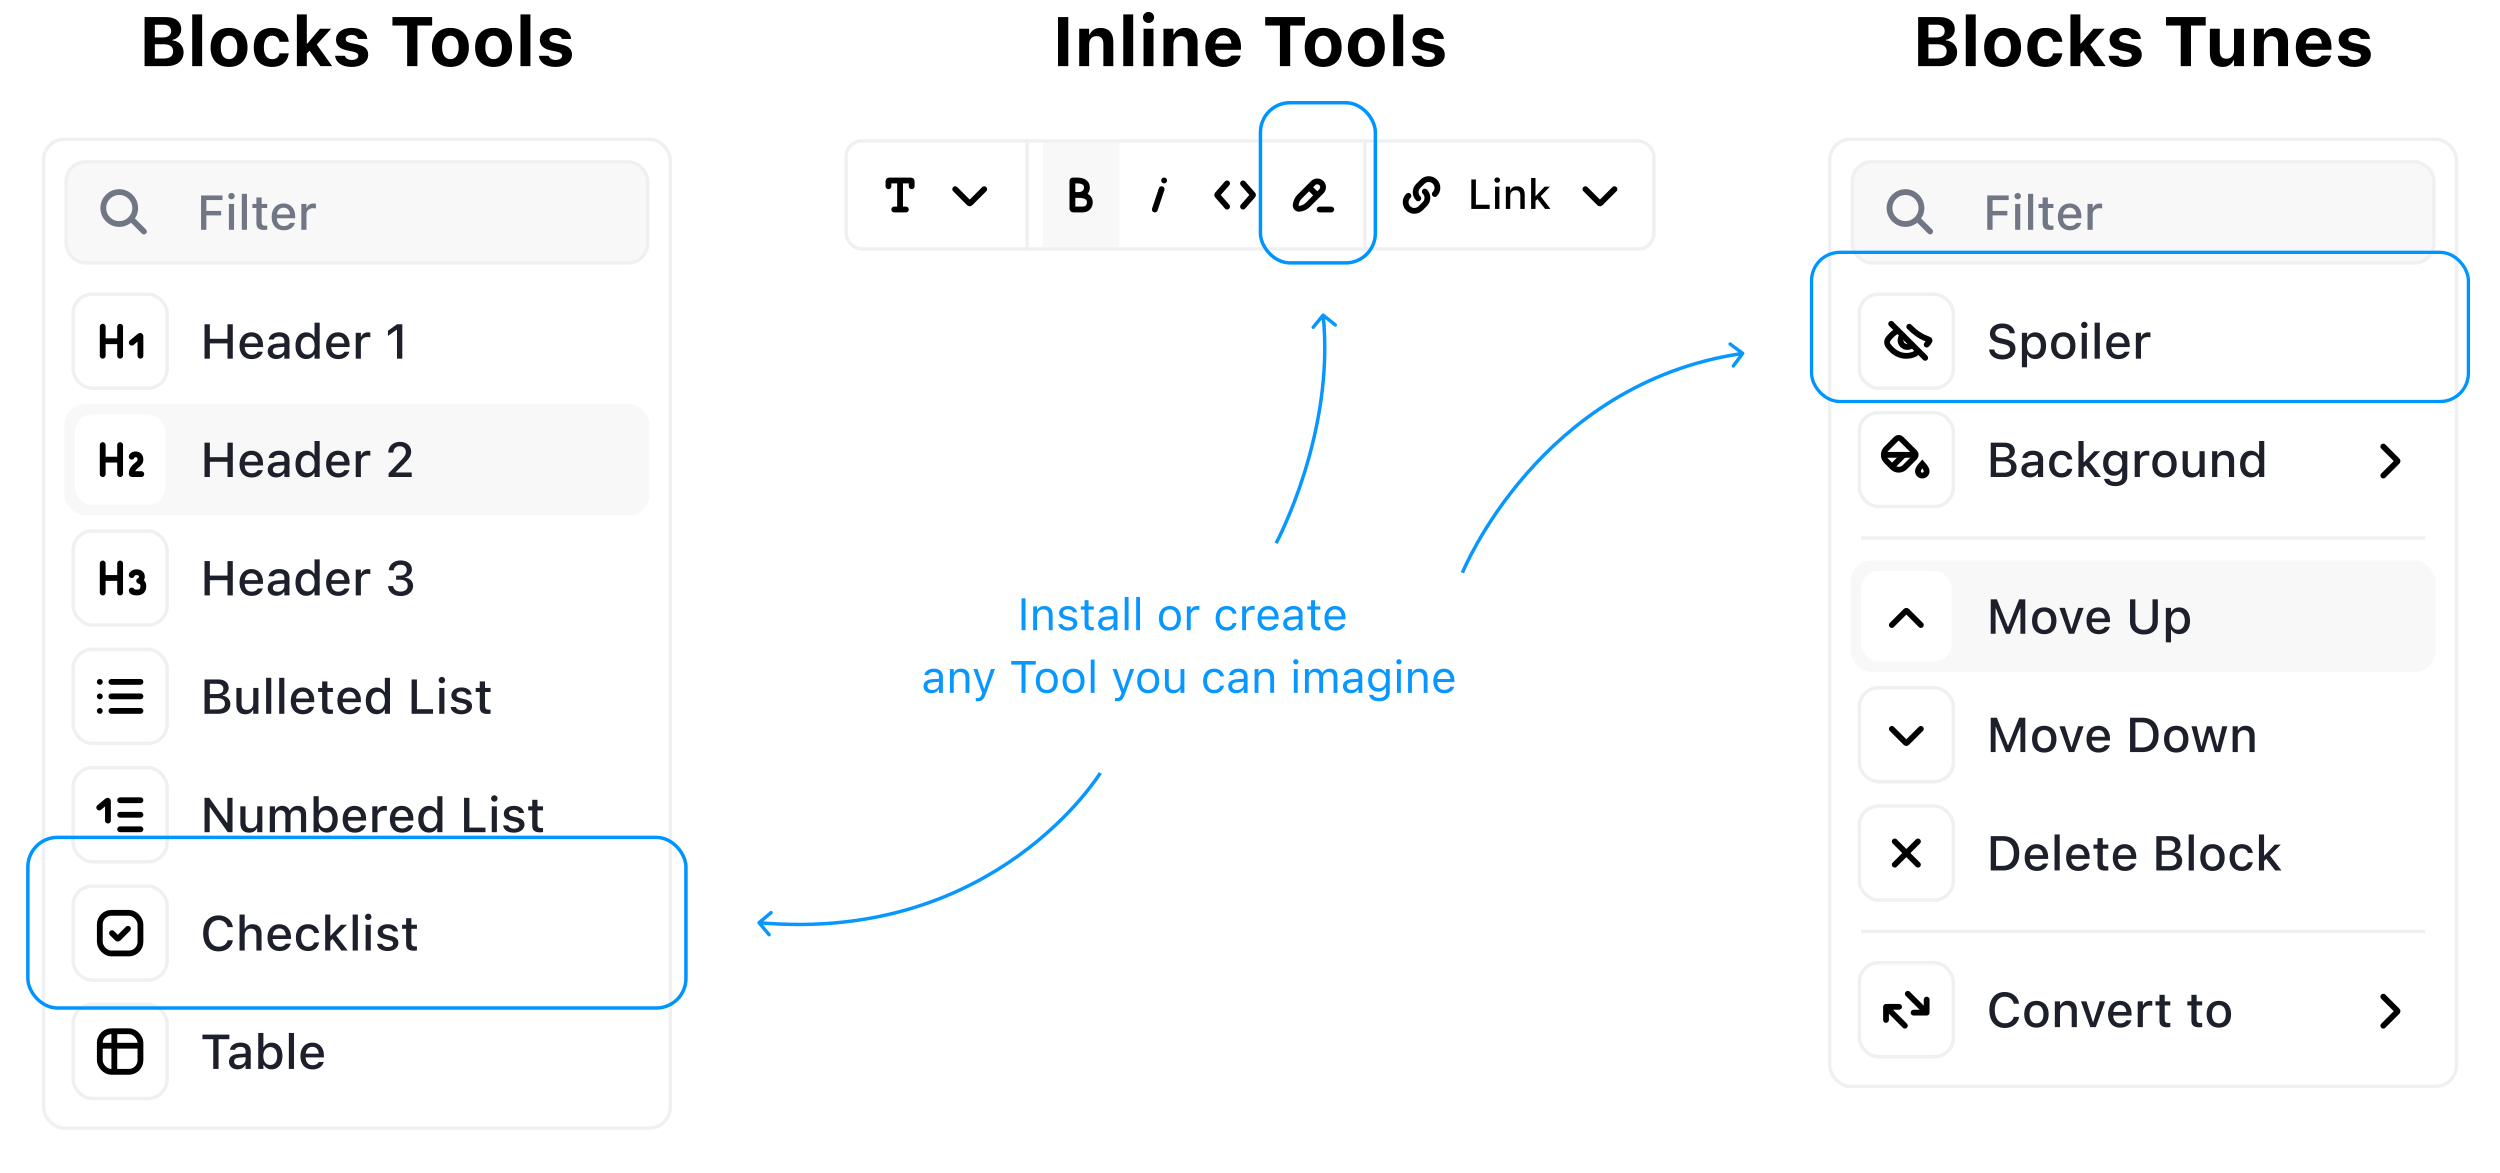 <svg width="718" height="337" viewBox="0 0 718 337" fill="none" xmlns="http://www.w3.org/2000/svg">
<path d="M41.523 19H47.852C50.859 19 52.725 17.447 52.725 14.977V14.957C52.725 13.15 51.367 11.754 49.502 11.607V11.432C50.947 11.217 52.051 9.918 52.051 8.434V8.414C52.051 6.246 50.42 4.908 47.685 4.908H41.523V19ZM46.934 7.096C48.34 7.096 49.15 7.779 49.15 8.922V8.941C49.15 10.104 48.281 10.768 46.69 10.768H44.473V7.096H46.934ZM47.031 12.711C48.77 12.711 49.717 13.414 49.717 14.723V14.742C49.717 16.08 48.799 16.803 47.1 16.803H44.473V12.711H47.031ZM55.205 19H58.057V4.137H55.205V19ZM65.781 19.225C69.092 19.225 71.084 17.135 71.084 13.629V13.609C71.084 10.133 69.062 8.014 65.781 8.014C62.5 8.014 60.478 10.143 60.478 13.609V13.629C60.478 17.125 62.471 19.225 65.781 19.225ZM65.781 16.988C64.258 16.988 63.398 15.748 63.398 13.629V13.609C63.398 11.51 64.268 10.25 65.781 10.25C67.285 10.25 68.164 11.51 68.164 13.609V13.629C68.164 15.748 67.295 16.988 65.781 16.988ZM78.144 19.225C80.947 19.225 82.627 17.721 82.92 15.377L82.93 15.318H80.293L80.273 15.357C80.019 16.432 79.326 16.988 78.154 16.988C76.631 16.988 75.781 15.787 75.781 13.609V13.59C75.781 11.441 76.621 10.25 78.154 10.25C79.375 10.25 80.088 10.934 80.273 11.979L80.283 11.998H82.939V11.969C82.686 9.566 80.996 8.014 78.144 8.014C74.775 8.014 72.881 10.055 72.881 13.59V13.609C72.881 17.184 74.785 19.225 78.144 19.225ZM85.264 19H88.115V15.396L88.897 14.566L92.031 19H95.4L90.986 12.809L95.117 8.248H91.885L88.291 12.496H88.115V4.137H85.264V19ZM101.025 19.225C103.779 19.225 105.742 17.838 105.742 15.709V15.699C105.742 14.107 104.736 13.209 102.588 12.75L100.801 12.369C99.688 12.125 99.287 11.793 99.287 11.217V11.207C99.287 10.484 99.99 10.025 100.977 10.025C102.041 10.025 102.676 10.562 102.832 11.139L102.842 11.188H105.488V11.148C105.371 9.42 103.809 8.014 100.986 8.014C98.301 8.014 96.504 9.361 96.504 11.383V11.393C96.504 13.004 97.519 14.01 99.57 14.449L101.367 14.83C102.461 15.074 102.891 15.435 102.891 16.012V16.031C102.891 16.744 102.148 17.213 101.055 17.213C99.932 17.213 99.277 16.734 99.053 16.07L99.033 16.031H96.231L96.24 16.07C96.445 17.916 98.106 19.225 101.025 19.225ZM116.934 19H119.883V7.34H124.111V4.908H112.705V7.34H116.934V19ZM129.355 19.225C132.666 19.225 134.658 17.135 134.658 13.629V13.609C134.658 10.133 132.637 8.014 129.355 8.014C126.074 8.014 124.053 10.143 124.053 13.609V13.629C124.053 17.125 126.045 19.225 129.355 19.225ZM129.355 16.988C127.832 16.988 126.973 15.748 126.973 13.629V13.609C126.973 11.51 127.842 10.25 129.355 10.25C130.859 10.25 131.738 11.51 131.738 13.609V13.629C131.738 15.748 130.869 16.988 129.355 16.988ZM141.758 19.225C145.068 19.225 147.061 17.135 147.061 13.629V13.609C147.061 10.133 145.039 8.014 141.758 8.014C138.477 8.014 136.455 10.143 136.455 13.609V13.629C136.455 17.125 138.447 19.225 141.758 19.225ZM141.758 16.988C140.234 16.988 139.375 15.748 139.375 13.629V13.609C139.375 11.51 140.244 10.25 141.758 10.25C143.262 10.25 144.141 11.51 144.141 13.609V13.629C144.141 15.748 143.271 16.988 141.758 16.988ZM149.482 19H152.334V4.137H149.482V19ZM159.561 19.225C162.314 19.225 164.277 17.838 164.277 15.709V15.699C164.277 14.107 163.271 13.209 161.123 12.75L159.336 12.369C158.223 12.125 157.822 11.793 157.822 11.217V11.207C157.822 10.484 158.525 10.025 159.512 10.025C160.576 10.025 161.211 10.562 161.367 11.139L161.377 11.188H164.023V11.148C163.906 9.42 162.344 8.014 159.521 8.014C156.836 8.014 155.039 9.361 155.039 11.383V11.393C155.039 13.004 156.055 14.01 158.105 14.449L159.902 14.83C160.996 15.074 161.426 15.435 161.426 16.012V16.031C161.426 16.744 160.684 17.213 159.59 17.213C158.467 17.213 157.812 16.734 157.588 16.07L157.568 16.031H154.766L154.775 16.07C154.98 17.916 156.641 19.225 159.561 19.225Z" fill="black"/>
<g filter="url(#filter0_d_157_1227)">
<rect x="12.5" y="37" width="180" height="284" rx="6" fill="white"/>
<rect x="19" y="43.5" width="167" height="29" rx="5.5" fill="#F8F8F8"/>
<circle cx="34.25" cy="56.75" r="4.583" stroke="#707684" stroke-width="1.667"/>
<line x1="38.345" y1="60.5" x2="41.333" y2="63.488" stroke="#707684" stroke-width="1.667" stroke-linecap="round"/>
<path d="M57.737 63H59.269V58.871H63.507V57.579H59.269V54.455H63.897V53.136H57.737V63ZM66.487 54.25C66.993 54.25 67.417 53.833 67.417 53.327C67.417 52.815 66.993 52.398 66.487 52.398C65.975 52.398 65.558 52.815 65.558 53.327C65.558 53.833 65.975 54.25 66.487 54.25ZM65.742 63H67.219V55.576H65.742V63ZM69.447 63H70.931V52.664H69.447V63ZM75.941 63.048C76.228 63.048 76.502 63.014 76.741 62.973V61.79C76.536 61.81 76.406 61.817 76.181 61.817C75.449 61.817 75.148 61.489 75.148 60.69V56.745H76.741V55.576H75.148V53.703H73.638V55.576H72.476V56.745H73.638V61.045C73.638 62.474 74.308 63.048 75.941 63.048ZM81.506 63.144C83.406 63.144 84.432 62.05 84.678 61.072L84.691 61.011L83.263 61.018L83.235 61.072C83.058 61.455 82.49 61.927 81.54 61.927C80.316 61.927 79.537 61.1 79.51 59.678H84.773V59.158C84.773 56.93 83.502 55.433 81.431 55.433C79.359 55.433 78.019 56.984 78.019 59.302V59.309C78.019 61.66 79.332 63.144 81.506 63.144ZM81.438 56.649C82.442 56.649 83.188 57.292 83.304 58.618H79.53C79.66 57.34 80.426 56.649 81.438 56.649ZM86.537 63H88.02V58.563C88.02 57.49 88.793 56.793 89.928 56.793C90.208 56.793 90.461 56.827 90.728 56.882V55.515C90.577 55.48 90.317 55.446 90.078 55.446C89.087 55.446 88.397 55.911 88.13 56.697H88.02V55.576H86.537V63Z" fill="#707684"/>
<rect x="19" y="43.5" width="167" height="29" rx="5.5" stroke="#EFF0F1"/>
<rect x="18.5" y="79" width="168" height="32" rx="6" fill="white"/>
<rect x="21" y="81.5" width="27" height="27" rx="5.5" fill="white"/>
<path d="M29.5 90.833V95M29.5 99.167L29.5 95M29.5 95H34.5M34.5 90.833V95M34.5 99.167V95" stroke="black" stroke-width="1.667" stroke-linecap="round"/>
<path d="M40.333 99.167V93.547C40.333 93.462 40.234 93.416 40.169 93.47L37.833 95.417" stroke="black" stroke-width="1.667" stroke-linecap="round"/>
<rect x="21" y="81.5" width="27" height="27" rx="5.5" stroke="#EFF0F1"/>
<path d="M58.737 100H60.269V95.632H65.334V100H66.858V90.136H65.334V94.306H60.269V90.136H58.737V100ZM72.279 100.144C74.18 100.144 75.205 99.05 75.451 98.072L75.465 98.011L74.036 98.018L74.009 98.072C73.831 98.455 73.264 98.927 72.314 98.927C71.09 98.927 70.311 98.1 70.283 96.678H75.547V96.158C75.547 93.93 74.275 92.433 72.204 92.433C70.133 92.433 68.793 93.984 68.793 96.302V96.309C68.793 98.66 70.106 100.144 72.279 100.144ZM72.211 93.649C73.216 93.649 73.961 94.292 74.077 95.618H70.304C70.434 94.34 71.199 93.649 72.211 93.649ZM79.348 100.123C80.332 100.123 81.111 99.699 81.549 98.947H81.665V100H83.135V94.921C83.135 93.362 82.082 92.433 80.216 92.433C78.527 92.433 77.358 93.246 77.181 94.463L77.174 94.511H78.603L78.609 94.483C78.787 93.957 79.327 93.656 80.147 93.656C81.152 93.656 81.665 94.107 81.665 94.921V95.577L79.655 95.693C77.885 95.803 76.887 96.575 76.887 97.901V97.915C76.887 99.262 77.933 100.123 79.348 100.123ZM78.363 97.853V97.84C78.363 97.17 78.828 96.801 79.853 96.739L81.665 96.623V97.259C81.665 98.216 80.852 98.94 79.744 98.94C78.944 98.94 78.363 98.537 78.363 97.853ZM87.934 100.123C88.973 100.123 89.786 99.644 90.217 98.831H90.333V100H91.81V89.664H90.333V93.752H90.217C89.82 92.952 88.952 92.446 87.934 92.446C86.047 92.446 84.857 93.93 84.857 96.281V96.295C84.857 98.626 86.067 100.123 87.934 100.123ZM88.357 98.858C87.113 98.858 86.368 97.888 86.368 96.295V96.281C86.368 94.689 87.113 93.718 88.357 93.718C89.588 93.718 90.353 94.695 90.353 96.281V96.295C90.353 97.881 89.595 98.858 88.357 98.858ZM97.135 100.144C99.035 100.144 100.061 99.05 100.307 98.072L100.32 98.011L98.892 98.018L98.864 98.072C98.686 98.455 98.119 98.927 97.169 98.927C95.945 98.927 95.166 98.1 95.139 96.678H100.402V96.158C100.402 93.93 99.131 92.433 97.06 92.433C94.988 92.433 93.648 93.984 93.648 96.302V96.309C93.648 98.66 94.961 100.144 97.135 100.144ZM97.066 93.649C98.071 93.649 98.816 94.292 98.933 95.618H95.159C95.289 94.34 96.055 93.649 97.066 93.649ZM102.166 100H103.649V95.564C103.649 94.49 104.422 93.793 105.557 93.793C105.837 93.793 106.09 93.827 106.356 93.882V92.515C106.206 92.481 105.946 92.446 105.707 92.446C104.716 92.446 104.025 92.911 103.759 93.697H103.649V92.576H102.166V100ZM114.013 100H115.544V90.136H114.013L111.415 91.981V93.485L113.896 91.715H114.013V100Z" fill="#1D202B"/>
<rect x="18.5" y="113" width="168" height="32" rx="6" fill="#F8F8F8"/>
<rect x="21.5" y="116" width="26" height="26" rx="5" fill="white"/>
<path d="M29.5 124.833V129M29.5 133.167L29.5 129M29.5 129H34.5M34.5 124.833V129M34.5 133.167V129" stroke="black" stroke-width="1.667" stroke-linecap="round"/>
<path d="M37.833 128.167C37.833 127.333 40.333 126.917 40.333 129C40.333 130.644 37.902 130.666 37.835 133.065C37.833 133.12 37.878 133.167 37.933 133.167L40.583 133.167" stroke="black" stroke-width="1.667" stroke-linecap="round"/>
<path d="M58.737 134H60.269V129.632H65.334V134H66.858V124.136H65.334V128.306H60.269V124.136H58.737V134ZM72.279 134.144C74.18 134.144 75.205 133.05 75.451 132.072L75.465 132.011L74.036 132.018L74.009 132.072C73.831 132.455 73.264 132.927 72.314 132.927C71.09 132.927 70.311 132.1 70.283 130.678H75.547V130.158C75.547 127.93 74.275 126.433 72.204 126.433C70.133 126.433 68.793 127.984 68.793 130.302V130.309C68.793 132.66 70.106 134.144 72.279 134.144ZM72.211 127.649C73.216 127.649 73.961 128.292 74.077 129.618H70.304C70.434 128.34 71.199 127.649 72.211 127.649ZM79.348 134.123C80.332 134.123 81.111 133.699 81.549 132.947H81.665V134H83.135V128.921C83.135 127.362 82.082 126.433 80.216 126.433C78.527 126.433 77.358 127.246 77.181 128.463L77.174 128.511H78.603L78.609 128.483C78.787 127.957 79.327 127.656 80.147 127.656C81.152 127.656 81.665 128.107 81.665 128.921V129.577L79.655 129.693C77.885 129.803 76.887 130.575 76.887 131.901V131.915C76.887 133.262 77.933 134.123 79.348 134.123ZM78.363 131.854V131.84C78.363 131.17 78.828 130.801 79.853 130.739L81.665 130.623V131.259C81.665 132.216 80.852 132.94 79.744 132.94C78.944 132.94 78.363 132.537 78.363 131.854ZM87.934 134.123C88.973 134.123 89.786 133.645 90.217 132.831H90.333V134H91.81V123.664H90.333V127.752H90.217C89.82 126.952 88.952 126.446 87.934 126.446C86.047 126.446 84.857 127.93 84.857 130.281V130.295C84.857 132.626 86.067 134.123 87.934 134.123ZM88.357 132.858C87.113 132.858 86.368 131.888 86.368 130.295V130.281C86.368 128.688 87.113 127.718 88.357 127.718C89.588 127.718 90.353 128.695 90.353 130.281V130.295C90.353 131.881 89.595 132.858 88.357 132.858ZM97.135 134.144C99.035 134.144 100.061 133.05 100.307 132.072L100.32 132.011L98.892 132.018L98.864 132.072C98.686 132.455 98.119 132.927 97.169 132.927C95.945 132.927 95.166 132.1 95.139 130.678H100.402V130.158C100.402 127.93 99.131 126.433 97.06 126.433C94.988 126.433 93.648 127.984 93.648 130.302V130.309C93.648 132.66 94.961 134.144 97.135 134.144ZM97.066 127.649C98.071 127.649 98.816 128.292 98.933 129.618H95.159C95.289 128.34 96.055 127.649 97.066 127.649ZM102.166 134H103.649V129.563C103.649 128.49 104.422 127.793 105.557 127.793C105.837 127.793 106.09 127.827 106.356 127.882V126.515C106.206 126.48 105.946 126.446 105.707 126.446C104.716 126.446 104.025 126.911 103.759 127.697H103.649V126.576H102.166V134ZM111.6 134H118.244V132.694H113.685V132.558L115.776 130.473C117.567 128.695 118.087 127.834 118.087 126.713V126.692C118.087 125.065 116.733 123.896 114.895 123.896C112.912 123.896 111.518 125.168 111.511 126.973L111.524 126.986H112.96L112.967 126.966C112.967 125.886 113.705 125.161 114.812 125.161C115.893 125.161 116.556 125.872 116.556 126.836V126.856C116.556 127.656 116.18 128.162 114.874 129.522L111.6 132.961V134Z" fill="#1D202B"/>
<rect x="18.5" y="147" width="168" height="32" rx="6" fill="white"/>
<rect x="21" y="149.5" width="27" height="27" rx="5.5" fill="white"/>
<path d="M29.5 158.833V163M29.5 167.167L29.5 163M29.5 163H34.5M34.5 158.833V163M34.5 167.167V163" stroke="black" stroke-width="1.667" stroke-linecap="round"/>
<path d="M37.833 162.167C37.833 161.75 38.527 161.333 39.167 161.333C39.806 161.333 40.75 161.592 40.75 162.583C40.75 163.43 40.142 163.742 39.965 163.815C39.954 163.819 39.957 163.838 39.968 163.84C40.202 163.877 41.167 164.105 41.167 165.333C41.167 166.333 40.75 167.167 39.333 167.167C39.333 167.167 37.833 167.167 37.833 166.583" stroke="black" stroke-width="1.667" stroke-linecap="round"/>
<rect x="21" y="149.5" width="27" height="27" rx="5.5" stroke="#EFF0F1"/>
<path d="M58.737 168H60.269V163.632H65.334V168H66.858V158.136H65.334V162.306H60.269V158.136H58.737V168ZM72.279 168.144C74.18 168.144 75.205 167.05 75.451 166.072L75.465 166.011L74.036 166.018L74.009 166.072C73.831 166.455 73.264 166.927 72.314 166.927C71.09 166.927 70.311 166.1 70.283 164.678H75.547V164.158C75.547 161.93 74.275 160.433 72.204 160.433C70.133 160.433 68.793 161.984 68.793 164.302V164.309C68.793 166.66 70.106 168.144 72.279 168.144ZM72.211 161.649C73.216 161.649 73.961 162.292 74.077 163.618H70.304C70.434 162.34 71.199 161.649 72.211 161.649ZM79.348 168.123C80.332 168.123 81.111 167.699 81.549 166.947H81.665V168H83.135V162.921C83.135 161.362 82.082 160.433 80.216 160.433C78.527 160.433 77.358 161.246 77.181 162.463L77.174 162.511H78.603L78.609 162.483C78.787 161.957 79.327 161.656 80.147 161.656C81.152 161.656 81.665 162.107 81.665 162.921V163.577L79.655 163.693C77.885 163.803 76.887 164.575 76.887 165.901V165.915C76.887 167.262 77.933 168.123 79.348 168.123ZM78.363 165.854V165.84C78.363 165.17 78.828 164.801 79.853 164.739L81.665 164.623V165.259C81.665 166.216 80.852 166.94 79.744 166.94C78.944 166.94 78.363 166.537 78.363 165.854ZM87.934 168.123C88.973 168.123 89.786 167.645 90.217 166.831H90.333V168H91.81V157.664H90.333V161.752H90.217C89.82 160.952 88.952 160.446 87.934 160.446C86.047 160.446 84.857 161.93 84.857 164.281V164.295C84.857 166.626 86.067 168.123 87.934 168.123ZM88.357 166.858C87.113 166.858 86.368 165.888 86.368 164.295V164.281C86.368 162.688 87.113 161.718 88.357 161.718C89.588 161.718 90.353 162.695 90.353 164.281V164.295C90.353 165.881 89.595 166.858 88.357 166.858ZM97.135 168.144C99.035 168.144 100.061 167.05 100.307 166.072L100.32 166.011L98.892 166.018L98.864 166.072C98.686 166.455 98.119 166.927 97.169 166.927C95.945 166.927 95.166 166.1 95.139 164.678H100.402V164.158C100.402 161.93 99.131 160.433 97.06 160.433C94.988 160.433 93.648 161.984 93.648 164.302V164.309C93.648 166.66 94.961 168.144 97.135 168.144ZM97.066 161.649C98.071 161.649 98.816 162.292 98.933 163.618H95.159C95.289 162.34 96.055 161.649 97.066 161.649ZM102.166 168H103.649V163.563C103.649 162.49 104.422 161.793 105.557 161.793C105.837 161.793 106.09 161.827 106.356 161.882V160.515C106.206 160.48 105.946 160.446 105.707 160.446C104.716 160.446 104.025 160.911 103.759 161.697H103.649V160.576H102.166V168ZM115.072 168.185C117.164 168.185 118.647 166.968 118.647 165.272V165.259C118.647 163.878 117.677 163.003 116.228 162.873V162.839C117.431 162.586 118.306 161.766 118.306 160.542V160.528C118.306 159.004 117.021 157.951 115.059 157.951C113.131 157.951 111.818 159.052 111.668 160.713L111.661 160.788H113.097L113.104 160.72C113.199 159.79 113.965 159.209 115.059 159.209C116.173 159.209 116.815 159.77 116.815 160.727V160.74C116.815 161.656 116.05 162.319 114.922 162.319H113.767V163.509H114.97C116.282 163.509 117.089 164.131 117.089 165.245V165.259C117.089 166.229 116.275 166.906 115.072 166.906C113.849 166.906 113.021 166.277 112.926 165.382L112.919 165.313H111.456L111.463 165.396C111.593 167.029 112.967 168.185 115.072 168.185Z" fill="#1D202B"/>
<rect x="18.5" y="181" width="168" height="32" rx="6" fill="white"/>
<rect x="21" y="183.5" width="27" height="27" rx="5.5" fill="white"/>
<line x1="32" y1="192.833" x2="40.333" y2="192.833" stroke="black" stroke-width="1.667" stroke-linecap="round"/>
<line x1="32" y1="197" x2="40.333" y2="197" stroke="black" stroke-width="1.667" stroke-linecap="round"/>
<line x1="32" y1="201.167" x2="40.333" y2="201.167" stroke="black" stroke-width="1.667" stroke-linecap="round"/>
<path d="M28.667 201.167H28.658" stroke="black" stroke-width="1.667" stroke-linecap="round"/>
<path d="M28.667 197H28.658" stroke="black" stroke-width="1.667" stroke-linecap="round"/>
<path d="M28.667 192.833H28.658" stroke="black" stroke-width="1.667" stroke-linecap="round"/>
<rect x="21" y="183.5" width="27" height="27" rx="5.5" stroke="#EFF0F1"/>
<path d="M58.737 202H62.791C64.897 202 66.161 200.947 66.161 199.218V199.204C66.161 197.919 65.272 196.976 63.94 196.832V196.716C64.91 196.552 65.669 195.629 65.669 194.604V194.59C65.669 193.079 64.555 192.136 62.702 192.136H58.737V202ZM62.347 193.387C63.481 193.387 64.144 193.927 64.144 194.856V194.87C64.144 195.827 63.44 196.333 62.087 196.333H60.269V193.387H62.347ZM62.395 197.502C63.837 197.502 64.596 198.049 64.596 199.108V199.122C64.596 200.182 63.864 200.749 62.483 200.749H60.269V197.502H62.395ZM70.434 202.144C71.514 202.144 72.266 201.679 72.621 200.879H72.737V202H74.214V194.576H72.737V198.931C72.737 200.127 72.102 200.872 70.912 200.872C69.825 200.872 69.374 200.264 69.374 199.033V194.576H67.891V199.382C67.891 201.139 68.759 202.144 70.434 202.144ZM76.422 202H77.905V191.664H76.422V202ZM80.182 202H81.665V191.664H80.182V202ZM86.99 202.144C88.891 202.144 89.916 201.05 90.162 200.072L90.176 200.011L88.747 200.018L88.72 200.072C88.542 200.455 87.975 200.927 87.024 200.927C85.801 200.927 85.022 200.1 84.994 198.678H90.258V198.158C90.258 195.93 88.986 194.433 86.915 194.433C84.844 194.433 83.504 195.984 83.504 198.302V198.309C83.504 200.66 84.816 202.144 86.99 202.144ZM86.922 195.649C87.927 195.649 88.672 196.292 88.788 197.618H85.015C85.144 196.34 85.91 195.649 86.922 195.649ZM94.824 202.048C95.111 202.048 95.385 202.014 95.624 201.973V200.79C95.419 200.811 95.289 200.817 95.064 200.817C94.332 200.817 94.031 200.489 94.031 199.689V195.745H95.624V194.576H94.031V192.703H92.52V194.576H91.358V195.745H92.52V200.045C92.52 201.474 93.19 202.048 94.824 202.048ZM100.389 202.144C102.289 202.144 103.314 201.05 103.561 200.072L103.574 200.011L102.146 200.018L102.118 200.072C101.94 200.455 101.373 200.927 100.423 200.927C99.199 200.927 98.42 200.1 98.393 198.678H103.656V198.158C103.656 195.93 102.385 194.433 100.313 194.433C98.242 194.433 96.902 195.984 96.902 198.302V198.309C96.902 200.66 98.215 202.144 100.389 202.144ZM100.32 195.649C101.325 195.649 102.07 196.292 102.187 197.618H98.413C98.543 196.34 99.309 195.649 100.32 195.649ZM108.127 202.123C109.166 202.123 109.979 201.645 110.41 200.831H110.526V202H112.003V191.664H110.526V195.752H110.41C110.014 194.952 109.146 194.446 108.127 194.446C106.24 194.446 105.051 195.93 105.051 198.281V198.295C105.051 200.626 106.261 202.123 108.127 202.123ZM108.551 200.858C107.307 200.858 106.562 199.888 106.562 198.295V198.281C106.562 196.688 107.307 195.718 108.551 195.718C109.781 195.718 110.547 196.695 110.547 198.281V198.295C110.547 199.881 109.788 200.858 108.551 200.858ZM118.21 202H124.362V200.681H119.741V192.136H118.21V202ZM126.905 193.25C127.411 193.25 127.835 192.833 127.835 192.327C127.835 191.814 127.411 191.397 126.905 191.397C126.393 191.397 125.976 191.814 125.976 192.327C125.976 192.833 126.393 193.25 126.905 193.25ZM126.16 202H127.637V194.576H126.16V202ZM132.497 202.144C134.261 202.144 135.573 201.207 135.573 199.833V199.819C135.573 198.746 134.89 198.138 133.461 197.803L132.285 197.536C131.451 197.338 131.109 197.051 131.109 196.586V196.572C131.109 195.978 131.697 195.574 132.511 195.574C133.345 195.574 133.871 195.964 134.015 196.483V196.497H135.43V196.49C135.3 195.28 134.213 194.433 132.518 194.433C130.836 194.433 129.633 195.362 129.633 196.654V196.661C129.633 197.748 130.282 198.384 131.684 198.705L132.866 198.979C133.728 199.177 134.076 199.491 134.076 199.956V199.97C134.076 200.578 133.44 200.995 132.524 200.995C131.643 200.995 131.103 200.619 130.918 200.059L130.911 200.052H129.428V200.059C129.571 201.303 130.706 202.144 132.497 202.144ZM140.092 202.048C140.379 202.048 140.652 202.014 140.892 201.973V200.79C140.687 200.811 140.557 200.817 140.331 200.817C139.6 200.817 139.299 200.489 139.299 199.689V195.745H140.892V194.576H139.299V192.703H137.788V194.576H136.626V195.745H137.788V200.045C137.788 201.474 138.458 202.048 140.092 202.048Z" fill="#1D202B"/>
<rect x="18.5" y="215" width="168" height="32" rx="6" fill="white"/>
<rect x="21" y="217.5" width="27" height="27" rx="5.5" fill="white"/>
<line x1="34.5" y1="226.833" x2="40.333" y2="226.833" stroke="black" stroke-width="1.667" stroke-linecap="round"/>
<line x1="34.5" y1="231" x2="40.333" y2="231" stroke="black" stroke-width="1.667" stroke-linecap="round"/>
<line x1="34.5" y1="235.167" x2="40.333" y2="235.167" stroke="black" stroke-width="1.667" stroke-linecap="round"/>
<path d="M31 232.667V227.047C31 226.962 30.901 226.916 30.836 226.97L28.5 228.917" stroke="black" stroke-width="1.667" stroke-linecap="round"/>
<rect x="21" y="217.5" width="27" height="27" rx="5.5" stroke="#EFF0F1"/>
<path d="M58.737 236H60.227V228.836H60.337L65.402 236H66.783V226.136H65.293V233.313H65.19L60.118 226.136H58.737V236ZM71.568 236.144C72.648 236.144 73.4 235.679 73.756 234.879H73.872V236H75.349V228.576H73.872V232.931C73.872 234.127 73.236 234.872 72.047 234.872C70.96 234.872 70.509 234.264 70.509 233.033V228.576H69.025V233.382C69.025 235.139 69.894 236.144 71.568 236.144ZM77.488 236H78.972V231.44C78.972 230.47 79.635 229.704 80.53 229.704C81.405 229.704 81.959 230.237 81.959 231.085V236H83.436V231.304C83.436 230.408 84.058 229.704 85.001 229.704C85.972 229.704 86.436 230.21 86.436 231.235V236H87.913V230.88C87.913 229.335 87.038 228.433 85.541 228.433C84.509 228.433 83.654 228.959 83.278 229.759H83.162C82.834 228.959 82.116 228.433 81.105 228.433C80.134 228.433 79.409 228.904 79.081 229.718H78.972V228.576H77.488V236ZM93.929 236.123C95.802 236.123 97.005 234.626 97.005 232.295V232.281C97.005 229.93 95.815 228.446 93.929 228.446C92.91 228.446 92.042 228.952 91.645 229.752H91.536V225.664H90.053V236H91.536V234.831H91.645C92.076 235.645 92.89 236.123 93.929 236.123ZM93.512 234.858C92.274 234.858 91.509 233.881 91.509 232.295V232.281C91.509 230.695 92.274 229.718 93.512 229.718C94.749 229.718 95.494 230.688 95.494 232.281V232.295C95.494 233.888 94.749 234.858 93.512 234.858ZM101.893 236.144C103.793 236.144 104.818 235.05 105.064 234.072L105.078 234.011L103.649 234.018L103.622 234.072C103.444 234.455 102.877 234.927 101.927 234.927C100.703 234.927 99.924 234.1 99.897 232.678H105.16V232.158C105.16 229.93 103.889 228.433 101.817 228.433C99.746 228.433 98.406 229.984 98.406 232.302V232.309C98.406 234.66 99.719 236.144 101.893 236.144ZM101.824 229.649C102.829 229.649 103.574 230.292 103.69 231.618H99.917C100.047 230.34 100.812 229.649 101.824 229.649ZM106.924 236H108.407V231.563C108.407 230.49 109.18 229.793 110.314 229.793C110.595 229.793 110.848 229.827 111.114 229.882V228.515C110.964 228.48 110.704 228.446 110.465 228.446C109.474 228.446 108.783 228.911 108.517 229.697H108.407V228.576H106.924V236ZM115.455 236.144C117.355 236.144 118.381 235.05 118.627 234.072L118.641 234.011L117.212 234.018L117.185 234.072C117.007 234.455 116.439 234.927 115.489 234.927C114.266 234.927 113.486 234.1 113.459 232.678H118.723V232.158C118.723 229.93 117.451 228.433 115.38 228.433C113.309 228.433 111.969 229.984 111.969 232.302V232.309C111.969 234.66 113.281 236.144 115.455 236.144ZM115.387 229.649C116.392 229.649 117.137 230.292 117.253 231.618H113.479C113.609 230.34 114.375 229.649 115.387 229.649ZM123.193 236.123C124.232 236.123 125.046 235.645 125.477 234.831H125.593V236H127.069V225.664H125.593V229.752H125.477C125.08 228.952 124.212 228.446 123.193 228.446C121.307 228.446 120.117 229.93 120.117 232.281V232.295C120.117 234.626 121.327 236.123 123.193 236.123ZM123.617 234.858C122.373 234.858 121.628 233.888 121.628 232.295V232.281C121.628 230.688 122.373 229.718 123.617 229.718C124.848 229.718 125.613 230.695 125.613 232.281V232.295C125.613 233.881 124.854 234.858 123.617 234.858ZM133.276 236H139.429V234.681H134.808V226.136H133.276V236ZM141.972 227.25C142.478 227.25 142.901 226.833 142.901 226.327C142.901 225.814 142.478 225.397 141.972 225.397C141.459 225.397 141.042 225.814 141.042 226.327C141.042 226.833 141.459 227.25 141.972 227.25ZM141.227 236H142.703V228.576H141.227V236ZM147.563 236.144C149.327 236.144 150.64 235.207 150.64 233.833V233.819C150.64 232.746 149.956 232.138 148.527 231.803L147.352 231.536C146.518 231.338 146.176 231.051 146.176 230.586V230.572C146.176 229.978 146.764 229.574 147.577 229.574C148.411 229.574 148.938 229.964 149.081 230.483V230.497H150.496V230.49C150.366 229.28 149.279 228.433 147.584 228.433C145.902 228.433 144.699 229.362 144.699 230.654V230.661C144.699 231.748 145.349 232.384 146.75 232.705L147.933 232.979C148.794 233.177 149.143 233.491 149.143 233.956V233.97C149.143 234.578 148.507 234.995 147.591 234.995C146.709 234.995 146.169 234.619 145.984 234.059L145.978 234.052H144.494V234.059C144.638 235.303 145.772 236.144 147.563 236.144ZM155.158 236.048C155.445 236.048 155.719 236.014 155.958 235.973V234.79C155.753 234.811 155.623 234.817 155.397 234.817C154.666 234.817 154.365 234.489 154.365 233.689V229.745H155.958V228.576H154.365V226.703H152.854V228.576H151.692V229.745H152.854V234.045C152.854 235.474 153.524 236.048 155.158 236.048Z" fill="#1D202B"/>
<rect x="18.5" y="249" width="168" height="32" rx="6" fill="white"/>
<rect x="21" y="251.5" width="27" height="27" rx="5.5" fill="white"/>
<path d="M32.167 265L33.692 266.525C33.77 266.603 33.897 266.603 33.975 266.525L36.75 263.75" stroke="black" stroke-width="1.667" stroke-linecap="round"/>
<rect x="28.667" y="259.167" width="11.667" height="11.667" rx="3.333" stroke="black" stroke-width="1.667"/>
<rect x="21" y="251.5" width="27" height="27" rx="5.5" stroke="#EFF0F1"/>
<path d="M62.784 270.239C64.985 270.239 66.592 268.981 66.879 267.088V267.047H65.361L65.348 267.074C65.067 268.188 64.09 268.886 62.784 268.886C61.007 268.886 59.899 267.416 59.899 265.078V265.064C59.899 262.72 61.007 261.25 62.777 261.25C64.076 261.25 65.067 262.036 65.355 263.246V263.267H66.872L66.879 263.232C66.619 261.271 64.951 259.896 62.777 259.896C60.036 259.896 58.334 261.879 58.334 265.064V265.078C58.334 268.257 60.043 270.239 62.784 270.239ZM68.793 270H70.276V265.646C70.276 264.449 70.953 263.704 72.04 263.704C73.127 263.704 73.64 264.312 73.64 265.543V270H75.116V265.194C75.116 263.424 74.2 262.433 72.539 262.433C71.459 262.433 70.748 262.911 70.386 263.704H70.276V259.664H68.793V270ZM80.305 270.144C82.205 270.144 83.231 269.05 83.477 268.072L83.49 268.011L82.061 268.018L82.034 268.072C81.856 268.455 81.289 268.927 80.339 268.927C79.115 268.927 78.336 268.1 78.309 266.678H83.572V266.158C83.572 263.93 82.301 262.433 80.23 262.433C78.158 262.433 76.818 263.984 76.818 266.302V266.309C76.818 268.66 78.131 270.144 80.305 270.144ZM80.236 263.649C81.241 263.649 81.986 264.292 82.103 265.618H78.329C78.459 264.34 79.225 263.649 80.236 263.649ZM88.46 270.144C90.299 270.144 91.358 269.152 91.625 267.71L91.639 267.648H90.217L90.203 267.683C89.964 268.482 89.39 268.906 88.46 268.906C87.236 268.906 86.478 267.908 86.478 266.268V266.254C86.478 264.654 87.223 263.67 88.46 263.67C89.444 263.67 90.046 264.217 90.21 264.948L90.217 264.969L91.639 264.962V264.928C91.434 263.485 90.319 262.433 88.453 262.433C86.286 262.433 84.967 263.902 84.967 266.254V266.268C84.967 268.667 86.293 270.144 88.46 270.144ZM93.389 270H94.872V267.3L95.508 266.664L98.064 270H99.869L96.567 265.707L99.664 262.576H97.928L94.981 265.707H94.872V259.664H93.389V270ZM101.291 270H102.774V259.664H101.291V270ZM105.755 261.25C106.261 261.25 106.685 260.833 106.685 260.327C106.685 259.814 106.261 259.397 105.755 259.397C105.242 259.397 104.825 259.814 104.825 260.327C104.825 260.833 105.242 261.25 105.755 261.25ZM105.01 270H106.486V262.576H105.01V270ZM111.347 270.144C113.11 270.144 114.423 269.207 114.423 267.833V267.819C114.423 266.746 113.739 266.138 112.311 265.803L111.135 265.536C110.301 265.338 109.959 265.051 109.959 264.586V264.572C109.959 263.978 110.547 263.574 111.36 263.574C112.194 263.574 112.721 263.964 112.864 264.483V264.497H114.279V264.49C114.149 263.28 113.062 262.433 111.367 262.433C109.686 262.433 108.482 263.362 108.482 264.654V264.661C108.482 265.748 109.132 266.384 110.533 266.705L111.716 266.979C112.577 267.177 112.926 267.491 112.926 267.956V267.97C112.926 268.578 112.29 268.995 111.374 268.995C110.492 268.995 109.952 268.619 109.768 268.059L109.761 268.052H108.277V268.059C108.421 269.303 109.556 270.144 111.347 270.144ZM118.941 270.048C119.229 270.048 119.502 270.014 119.741 269.973V268.79C119.536 268.811 119.406 268.817 119.181 268.817C118.449 268.817 118.148 268.489 118.148 267.689V263.745H119.741V262.576H118.148V260.703H116.638V262.576H115.476V263.745H116.638V268.045C116.638 269.474 117.308 270.048 118.941 270.048Z" fill="#1D202B"/>
<rect x="18.5" y="283" width="168" height="32" rx="6" fill="white"/>
<rect x="21" y="285.5" width="27" height="27" rx="5.5" fill="white"/>
<path d="M32.833 293.167V304.417" stroke="black" stroke-width="1.667"/>
<path d="M28.667 297.333H40.333" stroke="black" stroke-width="1.667"/>
<rect x="28.667" y="293.167" width="11.667" height="11.667" rx="3.333" stroke="black" stroke-width="1.667"/>
<rect x="21" y="285.5" width="27" height="27" rx="5.5" stroke="#EFF0F1"/>
<path d="M61.239 304H62.77V295.455H65.867V294.136H58.136V295.455H61.239V304ZM68.219 304.123C69.203 304.123 69.982 303.699 70.42 302.947H70.536V304H72.006V298.921C72.006 297.362 70.953 296.433 69.087 296.433C67.398 296.433 66.23 297.246 66.052 298.463L66.045 298.511H67.474L67.481 298.483C67.658 297.957 68.198 297.656 69.019 297.656C70.023 297.656 70.536 298.107 70.536 298.921V299.577L68.526 299.693C66.756 299.803 65.758 300.575 65.758 301.901V301.915C65.758 303.262 66.804 304.123 68.219 304.123ZM67.234 301.854V301.84C67.234 301.17 67.699 300.801 68.725 300.739L70.536 300.623V301.259C70.536 302.216 69.723 302.94 68.615 302.94C67.815 302.94 67.234 302.537 67.234 301.854ZM78.042 304.123C79.915 304.123 81.118 302.626 81.118 300.295V300.281C81.118 297.93 79.929 296.446 78.042 296.446C77.023 296.446 76.155 296.952 75.759 297.752H75.649V293.664H74.166V304H75.649V302.831H75.759C76.189 303.645 77.003 304.123 78.042 304.123ZM77.625 302.858C76.388 302.858 75.622 301.881 75.622 300.295V300.281C75.622 298.695 76.388 297.718 77.625 297.718C78.862 297.718 79.607 298.688 79.607 300.281V300.295C79.607 301.888 78.862 302.858 77.625 302.858ZM82.957 304H84.44V293.664H82.957V304ZM89.766 304.144C91.666 304.144 92.691 303.05 92.938 302.072L92.951 302.011L91.522 302.018L91.495 302.072C91.317 302.455 90.75 302.927 89.8 302.927C88.576 302.927 87.797 302.1 87.769 300.678H93.033V300.158C93.033 297.93 91.762 296.433 89.69 296.433C87.619 296.433 86.279 297.984 86.279 300.302V300.309C86.279 302.66 87.592 304.144 89.766 304.144ZM89.697 297.649C90.702 297.649 91.447 298.292 91.564 299.618H87.79C87.92 298.34 88.686 297.649 89.697 297.649Z" fill="#1D202B"/>
<rect x="12.5" y="37" width="180" height="284" rx="6" stroke="#EFF0F1"/>
</g>
<path d="M303.863 19H306.812V4.908H303.863V19ZM309.947 19H312.799V12.779C312.799 11.324 313.6 10.377 314.918 10.377C316.266 10.377 316.891 11.178 316.891 12.691V19H319.742V12.047C319.742 9.479 318.453 8.014 316.061 8.014C314.527 8.014 313.463 8.746 312.975 9.908H312.799V8.248H309.947V19ZM322.604 19H325.455V4.137H322.604V19ZM329.859 6.598C330.738 6.598 331.461 5.895 331.461 5.016C331.461 4.127 330.738 3.424 329.859 3.424C328.98 3.424 328.248 4.127 328.248 5.016C328.248 5.895 328.98 6.598 329.859 6.598ZM328.424 19H331.275V8.248H328.424V19ZM334.146 19H336.998V12.779C336.998 11.324 337.799 10.377 339.117 10.377C340.465 10.377 341.09 11.178 341.09 12.691V19H343.941V12.047C343.941 9.479 342.652 8.014 340.26 8.014C338.727 8.014 337.662 8.746 337.174 9.908H336.998V8.248H334.146V19ZM351.432 19.225C354.576 19.225 355.963 17.408 356.295 16.061L356.314 15.963H353.658L353.629 16.021C353.434 16.432 352.74 17.096 351.49 17.096C349.977 17.096 349.029 16.07 349 14.303H356.402V13.414C356.402 10.162 354.449 8.014 351.314 8.014C348.18 8.014 346.178 10.211 346.178 13.629V13.639C346.178 17.086 348.16 19.225 351.432 19.225ZM351.363 10.152C352.604 10.152 353.492 10.953 353.668 12.516H349.029C349.205 10.992 350.123 10.152 351.363 10.152ZM367.594 19H370.543V7.34H374.771V4.908H363.365V7.34H367.594V19ZM380.016 19.225C383.326 19.225 385.318 17.135 385.318 13.629V13.609C385.318 10.133 383.297 8.014 380.016 8.014C376.734 8.014 374.713 10.143 374.713 13.609V13.629C374.713 17.125 376.705 19.225 380.016 19.225ZM380.016 16.988C378.492 16.988 377.633 15.748 377.633 13.629V13.609C377.633 11.51 378.502 10.25 380.016 10.25C381.52 10.25 382.398 11.51 382.398 13.609V13.629C382.398 15.748 381.529 16.988 380.016 16.988ZM392.418 19.225C395.729 19.225 397.721 17.135 397.721 13.629V13.609C397.721 10.133 395.699 8.014 392.418 8.014C389.137 8.014 387.115 10.143 387.115 13.609V13.629C387.115 17.125 389.107 19.225 392.418 19.225ZM392.418 16.988C390.895 16.988 390.035 15.748 390.035 13.629V13.609C390.035 11.51 390.904 10.25 392.418 10.25C393.922 10.25 394.801 11.51 394.801 13.609V13.629C394.801 15.748 393.932 16.988 392.418 16.988ZM400.143 19H402.994V4.137H400.143V19ZM410.221 19.225C412.975 19.225 414.938 17.838 414.938 15.709V15.699C414.938 14.107 413.932 13.209 411.783 12.75L409.996 12.369C408.883 12.125 408.482 11.793 408.482 11.217V11.207C408.482 10.484 409.186 10.025 410.172 10.025C411.236 10.025 411.871 10.562 412.027 11.139L412.037 11.188H414.684V11.148C414.566 9.42 413.004 8.014 410.182 8.014C407.496 8.014 405.699 9.361 405.699 11.383V11.393C405.699 13.004 406.715 14.01 408.766 14.449L410.562 14.83C411.656 15.074 412.086 15.435 412.086 16.012V16.031C412.086 16.744 411.344 17.213 410.25 17.213C409.127 17.213 408.473 16.734 408.248 16.07L408.229 16.031H405.426L405.436 16.07C405.641 17.916 407.301 19.225 410.221 19.225Z" fill="black"/>
<g filter="url(#filter1_d_157_1227)">
<rect x="242.5" y="37" width="233" height="32" rx="5" fill="white"/>
<path d="M255.167 50.5V49.033C255.167 48.923 255.256 48.833 255.367 48.833H258.5M261.833 50.5V49.033C261.833 48.923 261.744 48.833 261.633 48.833H258.5M258.5 48.833V57.167M258.5 57.167H256.833M258.5 57.167H260.167" stroke="black" stroke-width="1.667" stroke-linecap="round"/>
<path d="M274.333 51.333L278.359 55.358C278.437 55.437 278.563 55.437 278.641 55.358L282.667 51.333" stroke="black" stroke-width="1.667" stroke-linecap="round"/>
<rect x="294.5" y="37" width="1" height="32" fill="#EFF0F1"/>
<rect width="22" height="30" transform="translate(299.5 38)" fill="#F8F8F8"/>
<path d="M308 53V48.933C308 48.878 308.045 48.833 308.1 48.833H309.167C310.083 48.833 312.167 48.917 312.167 50.917C312.167 50.917 312.167 53 309.667 53M308 53V56.967C308 57.077 308.09 57.167 308.2 57.167H310.917C312.167 57.167 313 56.333 313 55.083C313 52.754 309.667 53 309.667 53M308 53H309.667" stroke="black" stroke-width="1.667" stroke-linecap="round"/>
<path d="M333.617 51.333C332.852 53.611 331.667 57.167 331.667 57.167" stroke="black" stroke-width="1.667" stroke-linecap="round"/>
<path d="M334.342 48.833H334.333" stroke="black" stroke-width="1.667" stroke-linecap="round"/>
<path d="M352.417 49.667L349.615 52.868C349.549 52.944 349.549 53.056 349.615 53.132L352.417 56.333" stroke="black" stroke-width="1.667" stroke-linecap="round"/>
<path d="M357 49.667L359.821 52.89C359.876 52.953 359.876 53.047 359.821 53.11L357 56.333" stroke="black" stroke-width="1.667" stroke-linecap="round"/>
<path d="M375.961 50.765L377.14 49.587C377.791 48.936 378.846 48.936 379.497 49.587C380.148 50.237 380.148 51.293 379.497 51.944L378.318 53.122M375.961 50.765L373.282 53.444C372.724 54.002 372.343 54.714 372.188 55.488L372.131 55.776C371.991 56.476 372.608 57.093 373.307 56.953L373.595 56.895C374.37 56.74 375.081 56.36 375.639 55.801L378.318 53.122M375.961 50.765L378.318 53.122" stroke="black" stroke-width="1.667"/>
<line x1="379" y1="57.167" x2="382.333" y2="57.167" stroke="black" stroke-width="1.667" stroke-linecap="round"/>
<rect x="391.5" y="37" width="1" height="32" fill="#EFF0F1"/>
<path d="M404.493 53.236L404.434 53.295C403.458 54.271 403.458 55.854 404.434 56.83V56.83C405.411 57.807 406.994 57.807 407.97 56.83L409.222 55.578C410.198 54.602 410.198 53.019 409.222 52.043L409.199 52.019" stroke="black" stroke-width="1.667" stroke-linecap="round"/>
<path d="M412.071 52.729L412.095 52.706C413.071 51.729 413.071 50.146 412.095 49.17V49.17C411.118 48.194 409.535 48.194 408.559 49.17L407.307 50.422C406.331 51.398 406.331 52.981 407.307 53.958L407.331 53.981" stroke="black" stroke-width="1.667" stroke-linecap="round"/>
<path d="M427.834 55.793H423.873V48.545H422.561V57H427.834V55.793ZM429.375 57H430.629V50.619H429.375V57ZM430.002 49.5C430.471 49.5 430.816 49.166 430.816 48.732C430.816 48.293 430.471 47.959 430.002 47.959C429.533 47.959 429.188 48.293 429.188 48.732C429.188 49.166 429.533 49.5 430.002 49.5ZM432.48 57H433.74V53.268C433.74 52.272 434.332 51.65 435.264 51.65C436.195 51.65 436.641 52.16 436.641 53.185V57H437.9V52.869C437.9 51.352 437.115 50.496 435.691 50.496C434.73 50.496 434.098 50.924 433.787 51.633H433.693V50.619H432.48V57ZM441.094 53.279H440.994V48.129H439.734V57H440.994V54.715L441.551 54.188L443.742 57H445.289L442.488 53.355L445.113 50.619H443.625L441.094 53.279Z" fill="black"/>
<path d="M455.333 51.333L459.358 55.358C459.437 55.437 459.563 55.437 459.641 55.358L463.667 51.333" stroke="black" stroke-width="1.667" stroke-linecap="round"/>
<rect x="243" y="37.5" width="232" height="31" rx="4.5" stroke="#EFF0F1"/>
</g>
<path d="M550.891 19H557.219C560.227 19 562.092 17.447 562.092 14.977V14.957C562.092 13.15 560.734 11.754 558.869 11.607V11.432C560.314 11.217 561.418 9.918 561.418 8.434V8.414C561.418 6.246 559.787 4.908 557.053 4.908H550.891V19ZM556.301 7.096C557.707 7.096 558.518 7.779 558.518 8.922V8.941C558.518 10.104 557.648 10.768 556.057 10.768H553.84V7.096H556.301ZM556.398 12.711C558.137 12.711 559.084 13.414 559.084 14.723V14.742C559.084 16.08 558.166 16.803 556.467 16.803H553.84V12.711H556.398ZM564.572 19H567.424V4.137H564.572V19ZM575.148 19.225C578.459 19.225 580.451 17.135 580.451 13.629V13.609C580.451 10.133 578.43 8.014 575.148 8.014C571.867 8.014 569.846 10.143 569.846 13.609V13.629C569.846 17.125 571.838 19.225 575.148 19.225ZM575.148 16.988C573.625 16.988 572.766 15.748 572.766 13.629V13.609C572.766 11.51 573.635 10.25 575.148 10.25C576.652 10.25 577.531 11.51 577.531 13.609V13.629C577.531 15.748 576.662 16.988 575.148 16.988ZM587.512 19.225C590.314 19.225 591.994 17.721 592.287 15.377L592.297 15.318H589.66L589.641 15.357C589.387 16.432 588.693 16.988 587.521 16.988C585.998 16.988 585.148 15.787 585.148 13.609V13.59C585.148 11.441 585.988 10.25 587.521 10.25C588.742 10.25 589.455 10.934 589.641 11.979L589.65 11.998H592.307V11.969C592.053 9.566 590.363 8.014 587.512 8.014C584.143 8.014 582.248 10.055 582.248 13.59V13.609C582.248 17.184 584.152 19.225 587.512 19.225ZM594.631 19H597.482V15.396L598.264 14.566L601.398 19H604.768L600.354 12.809L604.484 8.248H601.252L597.658 12.496H597.482V4.137H594.631V19ZM610.393 19.225C613.146 19.225 615.109 17.838 615.109 15.709V15.699C615.109 14.107 614.104 13.209 611.955 12.75L610.168 12.369C609.055 12.125 608.654 11.793 608.654 11.217V11.207C608.654 10.484 609.357 10.025 610.344 10.025C611.408 10.025 612.043 10.562 612.199 11.139L612.209 11.188H614.855V11.148C614.738 9.42 613.176 8.014 610.354 8.014C607.668 8.014 605.871 9.361 605.871 11.383V11.393C605.871 13.004 606.887 14.01 608.938 14.449L610.734 14.83C611.828 15.074 612.258 15.435 612.258 16.012V16.031C612.258 16.744 611.516 17.213 610.422 17.213C609.299 17.213 608.645 16.734 608.42 16.07L608.4 16.031H605.598L605.607 16.07C605.812 17.916 607.473 19.225 610.393 19.225ZM626.301 19H629.25V7.34H633.479V4.908H622.072V7.34H626.301V19ZM638.322 19.225C639.855 19.225 640.949 18.512 641.438 17.34H641.613V19H644.465V8.248H641.613V14.459C641.613 15.914 640.852 16.861 639.445 16.861C638.098 16.861 637.521 16.07 637.521 14.547V8.248H634.67V15.201C634.67 17.76 635.91 19.225 638.322 19.225ZM647.326 19H650.178V12.779C650.178 11.324 650.979 10.377 652.297 10.377C653.645 10.377 654.27 11.178 654.27 12.691V19H657.121V12.047C657.121 9.479 655.832 8.014 653.439 8.014C651.906 8.014 650.842 8.746 650.354 9.908H650.178V8.248H647.326V19ZM664.611 19.225C667.756 19.225 669.143 17.408 669.475 16.061L669.494 15.963H666.838L666.809 16.021C666.613 16.432 665.92 17.096 664.67 17.096C663.156 17.096 662.209 16.07 662.18 14.303H669.582V13.414C669.582 10.162 667.629 8.014 664.494 8.014C661.359 8.014 659.357 10.211 659.357 13.629V13.639C659.357 17.086 661.34 19.225 664.611 19.225ZM664.543 10.152C665.783 10.152 666.672 10.953 666.848 12.516H662.209C662.385 10.992 663.303 10.152 664.543 10.152ZM676.193 19.225C678.947 19.225 680.91 17.838 680.91 15.709V15.699C680.91 14.107 679.904 13.209 677.756 12.75L675.969 12.369C674.855 12.125 674.455 11.793 674.455 11.217V11.207C674.455 10.484 675.158 10.025 676.145 10.025C677.209 10.025 677.844 10.562 678 11.139L678.01 11.188H680.656V11.148C680.539 9.42 678.977 8.014 676.154 8.014C673.469 8.014 671.672 9.361 671.672 11.383V11.393C671.672 13.004 672.688 14.01 674.738 14.449L676.535 14.83C677.629 15.074 678.059 15.435 678.059 16.012V16.031C678.059 16.744 677.316 17.213 676.223 17.213C675.1 17.213 674.445 16.734 674.221 16.07L674.201 16.031H671.398L671.408 16.07C671.613 17.916 673.273 19.225 676.193 19.225Z" fill="black"/>
<g filter="url(#filter2_d_157_1227)">
<rect x="525.5" y="37" width="180" height="272" rx="6" fill="white"/>
<rect x="532" y="43.5" width="167" height="29" rx="5.5" fill="#F8F8F8"/>
<circle cx="547.25" cy="56.75" r="4.583" stroke="#707684" stroke-width="1.667"/>
<line x1="551.345" y1="60.5" x2="554.333" y2="63.488" stroke="#707684" stroke-width="1.667" stroke-linecap="round"/>
<path d="M570.737 63H572.269V58.871H576.507V57.579H572.269V54.455H576.896V53.136H570.737V63ZM579.487 54.25C579.993 54.25 580.417 53.833 580.417 53.327C580.417 52.815 579.993 52.398 579.487 52.398C578.975 52.398 578.558 52.815 578.558 53.327C578.558 53.833 578.975 54.25 579.487 54.25ZM578.742 63H580.219V55.576H578.742V63ZM582.447 63H583.931V52.664H582.447V63ZM588.941 63.048C589.229 63.048 589.502 63.014 589.741 62.973V61.79C589.536 61.81 589.406 61.817 589.181 61.817C588.449 61.817 588.148 61.489 588.148 60.69V56.745H589.741V55.576H588.148V53.703H586.638V55.576H585.476V56.745H586.638V61.045C586.638 62.474 587.308 63.048 588.941 63.048ZM594.506 63.144C596.406 63.144 597.432 62.05 597.678 61.072L597.691 61.011L596.263 61.018L596.235 61.072C596.058 61.455 595.49 61.927 594.54 61.927C593.316 61.927 592.537 61.1 592.51 59.678H597.773V59.158C597.773 56.93 596.502 55.433 594.431 55.433C592.359 55.433 591.02 56.984 591.02 59.302V59.309C591.02 61.66 592.332 63.144 594.506 63.144ZM594.438 56.649C595.442 56.649 596.188 57.292 596.304 58.618H592.53C592.66 57.34 593.426 56.649 594.438 56.649ZM599.537 63H601.021V58.563C601.021 57.49 601.793 56.793 602.928 56.793C603.208 56.793 603.461 56.827 603.728 56.882V55.515C603.577 55.48 603.317 55.446 603.078 55.446C602.087 55.446 601.396 55.911 601.13 56.697H601.021V55.576H599.537V63Z" fill="#707684"/>
<rect x="532" y="43.5" width="167" height="29" rx="5.5" stroke="#EFF0F1"/>
<rect x="531.5" y="79" width="168" height="32" rx="6" fill="white"/>
<rect x="534" y="81.5" width="27" height="27" rx="5.5" fill="white"/>
<path d="M543.148 90L552.917 99.769" stroke="black" stroke-width="1.667" stroke-linecap="round" stroke-linejoin="round"/>
<path d="M546.406 93.333C546.039 93.699 545.833 94.196 545.833 94.714C545.833 95.231 546.039 95.728 546.405 96.094C546.771 96.46 547.268 96.666 547.785 96.667C548.303 96.667 548.8 96.461 549.167 96.095" stroke="black" stroke-width="1.667" stroke-linecap="round" stroke-linejoin="round"/>
<path d="M548.333 90.833C551.667 94.305 554.167 94.308 554.167 94.725C554.167 95.142 553.333 95.975 553.333 95.975M544.369 92.341C543.828 92.691 543.316 93.139 542.835 93.688C542.253 94.349 541.963 94.68 541.963 95.308C541.963 95.936 542.253 96.267 542.835 96.929C544.163 98.441 545.718 99.197 547.5 99.197C548.425 99.197 549.289 98.993 550.093 98.585" stroke="black" stroke-width="1.667" stroke-linecap="round" stroke-linejoin="round"/>
<rect x="534" y="81.5" width="27" height="27" rx="5.5" stroke="#EFF0F1"/>
<path d="M575.073 100.239C577.37 100.239 578.84 99.064 578.84 97.177V97.17C578.84 95.707 577.992 94.873 575.921 94.429L574.848 94.189C573.569 93.916 573.05 93.438 573.05 92.706V92.699C573.05 91.769 573.904 91.23 575.06 91.23C576.256 91.223 577.028 91.811 577.158 92.617L577.172 92.706H578.655L578.648 92.61C578.539 91.079 577.172 89.897 575.08 89.897C572.988 89.897 571.512 91.072 571.505 92.774V92.781C571.505 94.237 572.366 95.167 574.369 95.591L575.449 95.823C576.755 96.103 577.288 96.596 577.288 97.355V97.361C577.288 98.277 576.393 98.906 575.135 98.906C573.815 98.906 572.865 98.332 572.783 97.436L572.776 97.361H571.272L571.279 97.45C571.416 99.111 572.845 100.239 575.073 100.239ZM580.686 102.475H582.169V98.824H582.278C582.675 99.624 583.543 100.123 584.562 100.123C586.448 100.123 587.638 98.647 587.638 96.295V96.281C587.638 93.943 586.435 92.446 584.562 92.446C583.522 92.446 582.709 92.932 582.278 93.745H582.169V92.576H580.686V102.475ZM584.145 98.858C582.907 98.858 582.142 97.881 582.142 96.295V96.281C582.142 94.695 582.907 93.718 584.145 93.718C585.382 93.718 586.127 94.682 586.127 96.281V96.295C586.127 97.888 585.382 98.858 584.145 98.858ZM592.566 100.144C594.74 100.144 596.073 98.688 596.073 96.295V96.281C596.073 93.889 594.733 92.433 592.566 92.433C590.393 92.433 589.053 93.895 589.053 96.281V96.295C589.053 98.688 590.386 100.144 592.566 100.144ZM592.566 98.906C591.288 98.906 590.57 97.942 590.57 96.295V96.281C590.57 94.634 591.288 93.67 592.566 93.67C593.838 93.67 594.562 94.634 594.562 96.281V96.295C594.562 97.936 593.838 98.906 592.566 98.906ZM598.616 91.25C599.122 91.25 599.546 90.833 599.546 90.327C599.546 89.814 599.122 89.397 598.616 89.397C598.104 89.397 597.687 89.814 597.687 90.327C597.687 90.833 598.104 91.25 598.616 91.25ZM597.871 100H599.348V92.576H597.871V100ZM601.576 100H603.06V89.664H601.576V100ZM608.385 100.144C610.285 100.144 611.311 99.05 611.557 98.072L611.57 98.011L610.142 98.018L610.114 98.072C609.937 98.455 609.369 98.927 608.419 98.927C607.195 98.927 606.416 98.1 606.389 96.678H611.652V96.158C611.652 93.93 610.381 92.433 608.31 92.433C606.238 92.433 604.898 93.984 604.898 96.302V96.309C604.898 98.66 606.211 100.144 608.385 100.144ZM608.316 93.649C609.321 93.649 610.066 94.292 610.183 95.618H606.409C606.539 94.34 607.305 93.649 608.316 93.649ZM613.416 100H614.899V95.564C614.899 94.49 615.672 93.793 616.807 93.793C617.087 93.793 617.34 93.827 617.606 93.882V92.515C617.456 92.481 617.196 92.446 616.957 92.446C615.966 92.446 615.275 92.911 615.009 93.697H614.899V92.576H613.416V100Z" fill="#1D202B"/>
<rect x="531.5" y="113" width="168" height="32" rx="6" fill="white"/>
<rect x="534" y="115.5" width="27" height="27" rx="5.5" fill="white"/>
<path d="M541.137 127.637H549.47" stroke="black" stroke-width="1.667" stroke-linecap="round"/>
<path d="M547.256 128.339C547.581 128.014 547.581 127.486 547.256 127.161C546.93 126.835 546.403 126.835 546.077 127.161L547.256 128.339ZM544.339 131.256L547.256 128.339L546.077 127.161L543.161 130.077L544.339 131.256Z" fill="black"/>
<path d="M541.768 129.404C540.791 128.428 540.791 126.845 541.768 125.869L544.596 123.041C544.987 122.65 545.62 122.65 546.011 123.041C547.44 124.471 548.47 125.5 549.899 126.929C550.29 127.32 550.29 127.953 549.899 128.344L547.071 131.172C546.095 132.149 544.512 132.149 543.536 131.172L541.768 129.404Z" stroke="black" stroke-width="1.667"/>
<path d="M553.333 132.333C553.333 133.024 552.774 133.583 552.083 133.583C551.393 133.583 550.833 133.024 550.833 132.333C550.833 132.028 551.015 131.583 551.408 131.031C551.611 130.745 551.846 130.466 552.083 130.204C552.321 130.466 552.555 130.745 552.759 131.031C553.152 131.583 553.333 132.028 553.333 132.333Z" stroke="black" stroke-width="1.667"/>
<rect x="534" y="115.5" width="27" height="27" rx="5.5" stroke="#EFF0F1"/>
<path d="M571.737 134H575.791C577.896 134 579.161 132.947 579.161 131.218V131.204C579.161 129.919 578.272 128.976 576.939 128.832V128.716C577.91 128.552 578.669 127.629 578.669 126.604V126.59C578.669 125.079 577.555 124.136 575.702 124.136H571.737V134ZM575.347 125.387C576.481 125.387 577.145 125.927 577.145 126.856V126.87C577.145 127.827 576.44 128.333 575.087 128.333H573.269V125.387H575.347ZM575.395 129.502C576.837 129.502 577.596 130.049 577.596 131.108V131.122C577.596 132.182 576.864 132.749 575.483 132.749H573.269V129.502H575.395ZM582.996 134.123C583.98 134.123 584.76 133.699 585.197 132.947H585.313V134H586.783V128.921C586.783 127.362 585.73 126.433 583.864 126.433C582.176 126.433 581.007 127.246 580.829 128.463L580.822 128.511H582.251L582.258 128.483C582.436 127.957 582.976 127.656 583.796 127.656C584.801 127.656 585.313 128.107 585.313 128.921V129.577L583.304 129.693C581.533 129.803 580.535 130.575 580.535 131.901V131.915C580.535 133.262 581.581 134.123 582.996 134.123ZM582.012 131.854V131.84C582.012 131.17 582.477 130.801 583.502 130.739L585.313 130.623V131.259C585.313 132.216 584.5 132.94 583.393 132.94C582.593 132.94 582.012 132.537 582.012 131.854ZM591.999 134.144C593.838 134.144 594.897 133.152 595.164 131.71L595.178 131.648H593.756L593.742 131.683C593.503 132.482 592.929 132.906 591.999 132.906C590.775 132.906 590.017 131.908 590.017 130.268V130.254C590.017 128.654 590.762 127.67 591.999 127.67C592.983 127.67 593.585 128.217 593.749 128.948L593.756 128.969L595.178 128.962V128.928C594.973 127.485 593.858 126.433 591.992 126.433C589.825 126.433 588.506 127.902 588.506 130.254V130.268C588.506 132.667 589.832 134.144 591.999 134.144ZM596.928 134H598.411V131.3L599.047 130.664L601.604 134H603.408L600.106 129.707L603.203 126.576H601.467L598.521 129.707H598.411V123.664H596.928V134ZM607.517 136.618C609.622 136.618 610.955 135.538 610.955 133.85V126.576H609.479V127.793H609.39C608.959 126.959 608.152 126.446 607.113 126.446C605.186 126.446 604.003 127.943 604.003 130.062V130.076C604.003 132.168 605.179 133.638 607.086 133.638C608.104 133.638 608.925 133.187 609.376 132.38H609.485V133.843C609.485 134.854 608.761 135.429 607.537 135.429C606.532 135.429 605.931 135.066 605.808 134.554L605.801 134.54H604.304L604.29 134.554C604.468 135.791 605.63 136.618 607.517 136.618ZM607.496 132.414C606.231 132.414 605.521 131.45 605.521 130.069V130.056C605.521 128.675 606.231 127.704 607.496 127.704C608.747 127.704 609.513 128.675 609.513 130.056V130.069C609.513 131.457 608.754 132.414 607.496 132.414ZM613.088 134H614.571V129.563C614.571 128.49 615.344 127.793 616.479 127.793C616.759 127.793 617.012 127.827 617.278 127.882V126.515C617.128 126.48 616.868 126.446 616.629 126.446C615.638 126.446 614.947 126.911 614.681 127.697H614.571V126.576H613.088V134ZM621.646 134.144C623.82 134.144 625.153 132.688 625.153 130.295V130.281C625.153 127.889 623.813 126.433 621.646 126.433C619.473 126.433 618.133 127.896 618.133 130.281V130.295C618.133 132.688 619.466 134.144 621.646 134.144ZM621.646 132.906C620.368 132.906 619.65 131.942 619.65 130.295V130.281C619.65 128.634 620.368 127.67 621.646 127.67C622.918 127.67 623.643 128.634 623.643 130.281V130.295C623.643 131.936 622.918 132.906 621.646 132.906ZM629.398 134.144C630.479 134.144 631.23 133.679 631.586 132.879H631.702V134H633.179V126.576H631.702V130.931C631.702 132.127 631.066 132.872 629.877 132.872C628.79 132.872 628.339 132.264 628.339 131.033V126.576H626.855V131.382C626.855 133.139 627.724 134.144 629.398 134.144ZM635.318 134H636.802V129.646C636.802 128.449 637.479 127.704 638.565 127.704C639.652 127.704 640.165 128.312 640.165 129.543V134H641.642V129.194C641.642 127.424 640.726 126.433 639.064 126.433C637.984 126.433 637.273 126.911 636.911 127.704H636.802V126.576H635.318V134ZM646.42 134.123C647.459 134.123 648.272 133.645 648.703 132.831H648.819V134H650.296V123.664H648.819V127.752H648.703C648.307 126.952 647.438 126.446 646.42 126.446C644.533 126.446 643.344 127.93 643.344 130.281V130.295C643.344 132.626 644.554 134.123 646.42 134.123ZM646.844 132.858C645.6 132.858 644.854 131.888 644.854 130.295V130.281C644.854 128.688 645.6 127.718 646.844 127.718C648.074 127.718 648.84 128.695 648.84 130.281V130.295C648.84 131.881 648.081 132.858 646.844 132.858Z" fill="#1D202B"/>
<path d="M684.486 133.583L688.534 129.535C688.6 129.469 688.6 129.364 688.534 129.299L684.486 125.25" stroke="black" stroke-width="1.667" stroke-linecap="round"/>
<rect x="534.5" y="151" width="162" height="1" fill="#EFF0F1"/>
<rect x="531.5" y="158" width="168" height="32" rx="6" fill="#F8F8F8"/>
<rect x="534.5" y="161" width="26" height="26" rx="5" fill="white"/>
<path d="M543.333 176.5L547.358 172.475C547.437 172.397 547.563 172.397 547.641 172.475L551.667 176.5" stroke="black" stroke-width="1.667" stroke-linecap="round"/>
<path d="M571.737 179H573.132V171.761H573.241L576.133 179H577.268L580.166 171.761H580.269V179H581.663V169.136H579.899L576.755 177.004H576.646L573.501 169.136H571.737V179ZM587.111 179.144C589.285 179.144 590.618 177.688 590.618 175.295V175.281C590.618 172.889 589.278 171.433 587.111 171.433C584.938 171.433 583.598 172.896 583.598 175.281V175.295C583.598 177.688 584.931 179.144 587.111 179.144ZM587.111 177.906C585.833 177.906 585.115 176.942 585.115 175.295V175.281C585.115 173.634 585.833 172.67 587.111 172.67C588.383 172.67 589.107 173.634 589.107 175.281V175.295C589.107 176.936 588.383 177.906 587.111 177.906ZM594.146 179H595.725L598.404 171.576H596.846L595 177.496H594.884L593.031 171.576H591.459L594.146 179ZM602.725 179.144C604.625 179.144 605.65 178.05 605.896 177.072L605.91 177.011L604.481 177.018L604.454 177.072C604.276 177.455 603.709 177.927 602.759 177.927C601.535 177.927 600.756 177.1 600.729 175.678H605.992V175.158C605.992 172.93 604.721 171.433 602.649 171.433C600.578 171.433 599.238 172.984 599.238 175.302V175.309C599.238 177.66 600.551 179.144 602.725 179.144ZM602.656 172.649C603.661 172.649 604.406 173.292 604.522 174.618H600.749C600.879 173.34 601.645 172.649 602.656 172.649ZM615.74 179.239C618.222 179.239 619.732 177.77 619.732 175.603V169.136H618.201V175.486C618.201 176.915 617.312 177.886 615.74 177.886C614.168 177.886 613.272 176.915 613.272 175.486V169.136H611.741V175.603C611.741 177.77 613.266 179.239 615.74 179.239ZM622.029 181.475H623.513V177.824H623.622C624.019 178.624 624.887 179.123 625.905 179.123C627.792 179.123 628.981 177.646 628.981 175.295V175.281C628.981 172.943 627.778 171.446 625.905 171.446C624.866 171.446 624.053 171.932 623.622 172.745H623.513V171.576H622.029V181.475ZM625.488 177.858C624.251 177.858 623.485 176.881 623.485 175.295V175.281C623.485 173.695 624.251 172.718 625.488 172.718C626.726 172.718 627.471 173.682 627.471 175.281V175.295C627.471 176.888 626.726 177.858 625.488 177.858Z" fill="#1D202B"/>
<rect x="531.5" y="192" width="168" height="32" rx="6" fill="white"/>
<rect x="534" y="194.5" width="27" height="27" rx="5.5" fill="white"/>
<path d="M543.333 206.333L547.358 210.358C547.437 210.437 547.563 210.437 547.641 210.358L551.667 206.333" stroke="black" stroke-width="1.667" stroke-linecap="round"/>
<rect x="534" y="194.5" width="27" height="27" rx="5.5" stroke="#EFF0F1"/>
<path d="M571.737 213H573.132V205.761H573.241L576.133 213H577.268L580.166 205.761H580.269V213H581.663V203.136H579.899L576.755 211.004H576.646L573.501 203.136H571.737V213ZM587.111 213.144C589.285 213.144 590.618 211.688 590.618 209.295V209.281C590.618 206.889 589.278 205.433 587.111 205.433C584.938 205.433 583.598 206.896 583.598 209.281V209.295C583.598 211.688 584.931 213.144 587.111 213.144ZM587.111 211.906C585.833 211.906 585.115 210.942 585.115 209.295V209.281C585.115 207.634 585.833 206.67 587.111 206.67C588.383 206.67 589.107 207.634 589.107 209.281V209.295C589.107 210.936 588.383 211.906 587.111 211.906ZM594.146 213H595.725L598.404 205.576H596.846L595 211.496H594.884L593.031 205.576H591.459L594.146 213ZM602.725 213.144C604.625 213.144 605.65 212.05 605.896 211.072L605.91 211.011L604.481 211.018L604.454 211.072C604.276 211.455 603.709 211.927 602.759 211.927C601.535 211.927 600.756 211.1 600.729 209.678H605.992V209.158C605.992 206.93 604.721 205.433 602.649 205.433C600.578 205.433 599.238 206.984 599.238 209.302V209.309C599.238 211.66 600.551 213.144 602.725 213.144ZM602.656 206.649C603.661 206.649 604.406 207.292 604.522 208.618H600.749C600.879 207.34 601.645 206.649 602.656 206.649ZM611.755 213H615.316C618.256 213 619.958 211.182 619.958 208.051V208.037C619.958 204.94 618.242 203.136 615.316 203.136H611.755V213ZM613.286 211.681V204.455H615.146C617.189 204.455 618.399 205.788 618.399 208.058V208.071C618.399 210.361 617.21 211.681 615.146 211.681H613.286ZM625.01 213.144C627.184 213.144 628.517 211.688 628.517 209.295V209.281C628.517 206.889 627.177 205.433 625.01 205.433C622.836 205.433 621.496 206.896 621.496 209.281V209.295C621.496 211.688 622.829 213.144 625.01 213.144ZM625.01 211.906C623.731 211.906 623.014 210.942 623.014 209.295V209.281C623.014 207.634 623.731 206.67 625.01 206.67C626.281 206.67 627.006 207.634 627.006 209.281V209.295C627.006 210.936 626.281 211.906 625.01 211.906ZM631.429 213H632.939L634.471 207.463H634.587L636.125 213H637.649L639.693 205.576H638.224L636.897 211.305H636.781L635.25 205.576H633.842L632.311 211.305H632.201L630.868 205.576H629.378L631.429 213ZM641.211 213H642.694V208.646C642.694 207.449 643.371 206.704 644.458 206.704C645.545 206.704 646.058 207.312 646.058 208.543V213H647.534V208.194C647.534 206.424 646.618 205.433 644.957 205.433C643.877 205.433 643.166 205.911 642.804 206.704H642.694V205.576H641.211V213Z" fill="#1D202B"/>
<rect x="531.5" y="226" width="168" height="32" rx="6" fill="white"/>
<rect x="534" y="228.5" width="27" height="27" rx="5.5" fill="white"/>
<path d="M544.167 238.667L547.5 242M547.5 242L550.833 245.333M547.5 242L550.833 238.667M547.5 242L544.167 245.333" stroke="black" stroke-width="1.667" stroke-linecap="round"/>
<rect x="534" y="228.5" width="27" height="27" rx="5.5" stroke="#EFF0F1"/>
<path d="M571.737 247H575.299C578.238 247 579.94 245.182 579.94 242.051V242.037C579.94 238.94 578.225 237.136 575.299 237.136H571.737V247ZM573.269 245.681V238.455H575.128C577.172 238.455 578.382 239.788 578.382 242.058V242.071C578.382 244.361 577.192 245.681 575.128 245.681H573.269ZM584.965 247.144C586.865 247.144 587.891 246.05 588.137 245.072L588.15 245.011L586.722 245.018L586.694 245.072C586.517 245.455 585.949 245.927 584.999 245.927C583.775 245.927 582.996 245.1 582.969 243.678H588.232V243.158C588.232 240.93 586.961 239.433 584.89 239.433C582.818 239.433 581.479 240.984 581.479 243.302V243.309C581.479 245.66 582.791 247.144 584.965 247.144ZM584.896 240.649C585.901 240.649 586.646 241.292 586.763 242.618H582.989C583.119 241.34 583.885 240.649 584.896 240.649ZM590.064 247H591.548V236.664H590.064V247ZM596.873 247.144C598.773 247.144 599.799 246.05 600.045 245.072L600.059 245.011L598.63 245.018L598.603 245.072C598.425 245.455 597.857 245.927 596.907 245.927C595.684 245.927 594.904 245.1 594.877 243.678H600.141V243.158C600.141 240.93 598.869 239.433 596.798 239.433C594.727 239.433 593.387 240.984 593.387 243.302V243.309C593.387 245.66 594.699 247.144 596.873 247.144ZM596.805 240.649C597.81 240.649 598.555 241.292 598.671 242.618H594.897C595.027 241.34 595.793 240.649 596.805 240.649ZM604.707 247.048C604.994 247.048 605.268 247.014 605.507 246.973V245.79C605.302 245.811 605.172 245.817 604.946 245.817C604.215 245.817 603.914 245.489 603.914 244.689V240.745H605.507V239.576H603.914V237.703H602.403V239.576H601.241V240.745H602.403V245.045C602.403 246.474 603.073 247.048 604.707 247.048ZM610.271 247.144C612.172 247.144 613.197 246.05 613.443 245.072L613.457 245.011L612.028 245.018L612.001 245.072C611.823 245.455 611.256 245.927 610.306 245.927C609.082 245.927 608.303 245.1 608.275 243.678H613.539V243.158C613.539 240.93 612.268 239.433 610.196 239.433C608.125 239.433 606.785 240.984 606.785 243.302V243.309C606.785 245.66 608.098 247.144 610.271 247.144ZM610.203 240.649C611.208 240.649 611.953 241.292 612.069 242.618H608.296C608.426 241.34 609.191 240.649 610.203 240.649ZM619.302 247H623.355C625.461 247 626.726 245.947 626.726 244.218V244.204C626.726 242.919 625.837 241.976 624.504 241.832V241.716C625.475 241.552 626.233 240.629 626.233 239.604V239.59C626.233 238.079 625.119 237.136 623.267 237.136H619.302V247ZM622.911 238.387C624.046 238.387 624.709 238.927 624.709 239.856V239.87C624.709 240.827 624.005 241.333 622.651 241.333H620.833V238.387H622.911ZM622.959 242.502C624.401 242.502 625.16 243.049 625.16 244.108V244.122C625.16 245.182 624.429 245.749 623.048 245.749H620.833V242.502H622.959ZM628.592 247H630.075V236.664H628.592V247ZM635.428 247.144C637.602 247.144 638.935 245.688 638.935 243.295V243.281C638.935 240.889 637.595 239.433 635.428 239.433C633.254 239.433 631.914 240.896 631.914 243.281V243.295C631.914 245.688 633.247 247.144 635.428 247.144ZM635.428 245.906C634.149 245.906 633.432 244.942 633.432 243.295V243.281C633.432 241.634 634.149 240.67 635.428 240.67C636.699 240.67 637.424 241.634 637.424 243.281V243.295C637.424 244.936 636.699 245.906 635.428 245.906ZM643.829 247.144C645.668 247.144 646.728 246.152 646.994 244.71L647.008 244.648H645.586L645.572 244.683C645.333 245.482 644.759 245.906 643.829 245.906C642.605 245.906 641.847 244.908 641.847 243.268V243.254C641.847 241.654 642.592 240.67 643.829 240.67C644.813 240.67 645.415 241.217 645.579 241.948L645.586 241.969L647.008 241.962V241.928C646.803 240.485 645.688 239.433 643.822 239.433C641.655 239.433 640.336 240.902 640.336 243.254V243.268C640.336 245.667 641.662 247.144 643.829 247.144ZM648.758 247H650.241V244.3L650.877 243.664L653.434 247H655.238L651.937 242.707L655.033 239.576H653.297L650.351 242.707H650.241V236.664H648.758V247Z" fill="#1D202B"/>
<rect x="534.5" y="264" width="162" height="1" fill="#EFF0F1"/>
<rect x="531.5" y="271" width="168" height="32" rx="6" fill="white"/>
<rect x="534" y="273.5" width="27" height="27" rx="5.5" fill="white"/>
<path d="M546.494 292.173C546.82 292.498 547.347 292.498 547.673 292.173C547.998 291.847 547.998 291.32 547.673 290.994L546.494 292.173ZM541.667 286.167V285.333C541.207 285.333 540.833 285.707 540.833 286.167H541.667ZM540.833 289.917C540.833 290.377 541.207 290.75 541.667 290.75C542.127 290.75 542.5 290.377 542.5 289.917H540.833ZM545.417 287C545.877 287 546.25 286.627 546.25 286.167C546.25 285.707 545.877 285.333 545.417 285.333V287ZM547.673 290.994L542.256 285.577L541.077 286.756L546.494 292.173L547.673 290.994ZM540.833 286.167V289.917H542.5V286.167H540.833ZM541.667 287H545.417V285.333H541.667V287Z" fill="black"/>
<path d="M548.506 281.827C548.181 281.502 547.653 281.502 547.328 281.827C547.002 282.153 547.002 282.68 547.328 283.006L548.506 281.827ZM553.333 287.833V288.667C553.794 288.667 554.167 288.293 554.167 287.833H553.333ZM554.167 284.083C554.167 283.623 553.794 283.25 553.333 283.25C552.873 283.25 552.5 283.623 552.5 284.083H554.167ZM549.583 287C549.123 287 548.75 287.373 548.75 287.833C548.75 288.293 549.123 288.667 549.583 288.667V287ZM547.328 283.006L552.744 288.423L553.923 287.244L548.506 281.827L547.328 283.006ZM554.167 287.833V284.083H552.5V287.833H554.167ZM553.333 287H549.583V288.667H553.333V287Z" fill="black"/>
<rect x="534" y="273.5" width="27" height="27" rx="5.5" stroke="#EFF0F1"/>
<path d="M575.784 292.239C577.985 292.239 579.592 290.981 579.879 289.088V289.047H578.361L578.348 289.074C578.067 290.188 577.09 290.886 575.784 290.886C574.007 290.886 572.899 289.416 572.899 287.078V287.064C572.899 284.72 574.007 283.25 575.777 283.25C577.076 283.25 578.067 284.036 578.354 285.246V285.267H579.872L579.879 285.232C579.619 283.271 577.951 281.896 575.777 281.896C573.036 281.896 571.334 283.879 571.334 287.064V287.078C571.334 290.257 573.043 292.239 575.784 292.239ZM584.869 292.144C587.043 292.144 588.376 290.688 588.376 288.295V288.281C588.376 285.889 587.036 284.433 584.869 284.433C582.695 284.433 581.355 285.896 581.355 288.281V288.295C581.355 290.688 582.688 292.144 584.869 292.144ZM584.869 290.906C583.591 290.906 582.873 289.942 582.873 288.295V288.281C582.873 286.634 583.591 285.67 584.869 285.67C586.141 285.67 586.865 286.634 586.865 288.281V288.295C586.865 289.936 586.141 290.906 584.869 290.906ZM590.146 292H591.63V287.646C591.63 286.449 592.307 285.704 593.394 285.704C594.48 285.704 594.993 286.312 594.993 287.543V292H596.47V287.194C596.47 285.424 595.554 284.433 593.893 284.433C592.812 284.433 592.102 284.911 591.739 285.704H591.63V284.576H590.146V292ZM600.339 292H601.918L604.598 284.576H603.039L601.193 290.496H601.077L599.225 284.576H597.652L600.339 292ZM608.918 292.144C610.818 292.144 611.844 291.05 612.09 290.072L612.104 290.011L610.675 290.018L610.647 290.072C610.47 290.455 609.902 290.927 608.952 290.927C607.729 290.927 606.949 290.1 606.922 288.678H612.186V288.158C612.186 285.93 610.914 284.433 608.843 284.433C606.771 284.433 605.432 285.984 605.432 288.302V288.309C605.432 290.66 606.744 292.144 608.918 292.144ZM608.85 285.649C609.854 285.649 610.6 286.292 610.716 287.618H606.942C607.072 286.34 607.838 285.649 608.85 285.649ZM613.949 292H615.433V287.563C615.433 286.49 616.205 285.793 617.34 285.793C617.62 285.793 617.873 285.827 618.14 285.882V284.515C617.989 284.48 617.729 284.446 617.49 284.446C616.499 284.446 615.809 284.911 615.542 285.697H615.433V284.576H613.949V292ZM622.508 292.048C622.795 292.048 623.068 292.014 623.308 291.973V290.79C623.103 290.811 622.973 290.817 622.747 290.817C622.016 290.817 621.715 290.489 621.715 289.689V285.745H623.308V284.576H621.715V282.703H620.204V284.576H619.042V285.745H620.204V290.045C620.204 291.474 620.874 292.048 622.508 292.048ZM631.668 292.048C631.955 292.048 632.229 292.014 632.468 291.973V290.79C632.263 290.811 632.133 290.817 631.907 290.817C631.176 290.817 630.875 290.489 630.875 289.689V285.745H632.468V284.576H630.875V282.703H629.364V284.576H628.202V285.745H629.364V290.045C629.364 291.474 630.034 292.048 631.668 292.048ZM637.26 292.144C639.434 292.144 640.767 290.688 640.767 288.295V288.281C640.767 285.889 639.427 284.433 637.26 284.433C635.086 284.433 633.746 285.896 633.746 288.281V288.295C633.746 290.688 635.079 292.144 637.26 292.144ZM637.26 290.906C635.981 290.906 635.264 289.942 635.264 288.295V288.281C635.264 286.634 635.981 285.67 637.26 285.67C638.531 285.67 639.256 286.634 639.256 288.281V288.295C639.256 289.936 638.531 290.906 637.26 290.906Z" fill="#1D202B"/>
<path d="M684.486 291.583L688.534 287.535C688.6 287.469 688.6 287.364 688.534 287.299L684.486 283.25" stroke="black" stroke-width="1.667" stroke-linecap="round"/>
<rect x="525.5" y="37" width="180" height="272" rx="6" stroke="#EFF0F1"/>
</g>
<rect x="8" y="240.5" width="189" height="49" rx="8.5" stroke="#0094FF" stroke-miterlimit="2.09" stroke-linejoin="bevel"/>
<rect x="520.278" y="72.478" width="188.644" height="42.834" rx="8.124" stroke="#0094FF" stroke-width="0.956" stroke-miterlimit="2.09" stroke-linejoin="bevel"/>
<rect x="362" y="29.5" width="33" height="46" rx="8.5" stroke="#0094FF" stroke-miterlimit="2.09"/>
<path d="M293.385 181H294.527V171.84H293.385V181ZM296.724 181H297.828V176.95C297.828 175.75 298.52 175.014 299.612 175.014C300.704 175.014 301.211 175.604 301.211 176.836V181H302.316V176.569C302.316 174.944 301.459 174.037 299.923 174.037C298.914 174.037 298.272 174.462 297.93 175.186H297.828V174.157H296.724V181ZM306.664 181.121C308.219 181.121 309.406 180.276 309.406 179.058V179.045C309.406 178.067 308.784 177.509 307.496 177.198L306.442 176.944C305.636 176.747 305.293 176.455 305.293 175.992V175.979C305.293 175.376 305.89 174.957 306.702 174.957C307.527 174.957 308.061 175.332 308.207 175.871H309.292C309.14 174.754 308.143 174.037 306.708 174.037C305.255 174.037 304.163 174.894 304.163 176.03V176.036C304.163 177.02 304.741 177.579 306.023 177.883L307.083 178.137C307.927 178.34 308.276 178.664 308.276 179.127V179.14C308.276 179.762 307.623 180.2 306.702 180.2C305.826 180.2 305.28 179.826 305.096 179.254H303.966C304.093 180.384 305.141 181.121 306.664 181.121ZM313.488 181.051C313.704 181.051 313.913 181.025 314.129 180.987V180.048C313.926 180.067 313.818 180.073 313.621 180.073C312.91 180.073 312.631 179.75 312.631 178.943V175.071H314.129V174.157H312.631V172.386H311.488V174.157H310.409V175.071H311.488V179.223C311.488 180.53 312.079 181.051 313.488 181.051ZM317.658 181.121C318.579 181.121 319.296 180.721 319.728 179.991H319.829V181H320.934V176.315C320.934 174.894 320 174.037 318.331 174.037C316.871 174.037 315.83 174.76 315.652 175.833L315.646 175.871H316.75L316.757 175.852C316.935 175.319 317.474 175.014 318.293 175.014C319.315 175.014 319.829 175.471 319.829 176.315V176.938L317.868 177.058C316.274 177.153 315.373 177.858 315.373 179.077V179.089C315.373 180.333 316.357 181.121 317.658 181.121ZM316.503 179.064V179.051C316.503 178.372 316.96 178.004 318.001 177.94L319.829 177.826V178.448C319.829 179.426 319.01 180.162 317.887 180.162C317.093 180.162 316.503 179.756 316.503 179.064ZM323.016 181H324.12V171.44H323.016V181ZM326.304 181H327.408V171.44H326.304V181ZM335.997 181.121C337.945 181.121 339.151 179.775 339.151 177.585V177.572C339.151 175.376 337.945 174.037 335.997 174.037C334.048 174.037 332.842 175.376 332.842 177.572V177.585C332.842 179.775 334.048 181.121 335.997 181.121ZM335.997 180.143C334.702 180.143 333.972 179.197 333.972 177.585V177.572C333.972 175.954 334.702 175.014 335.997 175.014C337.292 175.014 338.021 175.954 338.021 177.572V177.585C338.021 179.197 337.292 180.143 335.997 180.143ZM340.865 181H341.97V176.76C341.97 175.757 342.719 175.09 343.772 175.09C344.014 175.09 344.223 175.116 344.452 175.154V174.081C344.344 174.062 344.109 174.037 343.899 174.037C342.973 174.037 342.332 174.456 342.071 175.173H341.97V174.157H340.865V181ZM352.272 181.121C353.916 181.121 354.836 180.238 355.116 179L355.128 178.931L354.037 178.937L354.024 178.975C353.77 179.737 353.186 180.143 352.266 180.143C351.047 180.143 350.26 179.134 350.26 177.56V177.547C350.26 176.004 351.034 175.014 352.266 175.014C353.25 175.014 353.859 175.56 354.03 176.233L354.037 176.252H355.135L355.128 176.214C354.925 174.995 353.929 174.037 352.266 174.037C350.349 174.037 349.13 175.42 349.13 177.547V177.56C349.13 179.73 350.355 181.121 352.272 181.121ZM356.747 181H357.852V176.76C357.852 175.757 358.601 175.09 359.654 175.09C359.896 175.09 360.105 175.116 360.333 175.154V174.081C360.226 174.062 359.991 174.037 359.781 174.037C358.854 174.037 358.213 174.456 357.953 175.173H357.852V174.157H356.747V181ZM364.301 181.121C365.913 181.121 366.891 180.207 367.125 179.28L367.138 179.229H366.034L366.008 179.286C365.824 179.699 365.253 180.137 364.326 180.137C363.107 180.137 362.327 179.312 362.295 177.896H367.221V177.464C367.221 175.42 366.091 174.037 364.231 174.037C362.371 174.037 361.165 175.484 361.165 177.598V177.604C361.165 179.75 362.346 181.121 364.301 181.121ZM364.225 175.021C365.234 175.021 365.983 175.662 366.097 177.014H362.314C362.435 175.712 363.209 175.021 364.225 175.021ZM370.813 181.121C371.734 181.121 372.451 180.721 372.883 179.991H372.984V181H374.089V176.315C374.089 174.894 373.156 174.037 371.486 174.037C370.026 174.037 368.985 174.76 368.808 175.833L368.801 175.871H369.906L369.912 175.852C370.09 175.319 370.629 175.014 371.448 175.014C372.47 175.014 372.984 175.471 372.984 176.315V176.938L371.023 177.058C369.43 177.153 368.528 177.858 368.528 179.077V179.089C368.528 180.333 369.512 181.121 370.813 181.121ZM369.658 179.064V179.051C369.658 178.372 370.115 178.004 371.156 177.94L372.984 177.826V178.448C372.984 179.426 372.166 180.162 371.042 180.162C370.249 180.162 369.658 179.756 369.658 179.064ZM378.539 181.051C378.754 181.051 378.964 181.025 379.18 180.987V180.048C378.977 180.067 378.869 180.073 378.672 180.073C377.961 180.073 377.682 179.75 377.682 178.943V175.071H379.18V174.157H377.682V172.386H376.539V174.157H375.46V175.071H376.539V179.223C376.539 180.53 377.129 181.051 378.539 181.051ZM383.521 181.121C385.134 181.121 386.111 180.207 386.346 179.28L386.359 179.229H385.254L385.229 179.286C385.045 179.699 384.474 180.137 383.547 180.137C382.328 180.137 381.547 179.312 381.516 177.896H386.441V177.464C386.441 175.42 385.312 174.037 383.452 174.037C381.592 174.037 380.386 175.484 380.386 177.598V177.604C380.386 179.75 381.566 181.121 383.521 181.121ZM383.445 175.021C384.455 175.021 385.204 175.662 385.318 177.014H381.535C381.655 175.712 382.43 175.021 383.445 175.021ZM267.518 199.121C268.438 199.121 269.156 198.721 269.587 197.991H269.689V199H270.793V194.315C270.793 192.894 269.86 192.037 268.191 192.037C266.731 192.037 265.69 192.76 265.512 193.833L265.506 193.871H266.61L266.617 193.852C266.794 193.319 267.334 193.014 268.153 193.014C269.175 193.014 269.689 193.471 269.689 194.315V194.938L267.728 195.058C266.134 195.153 265.233 195.858 265.233 197.077V197.089C265.233 198.333 266.217 199.121 267.518 199.121ZM266.363 197.064V197.051C266.363 196.372 266.82 196.004 267.861 195.94L269.689 195.826V196.448C269.689 197.426 268.87 198.162 267.747 198.162C266.953 198.162 266.363 197.756 266.363 197.064ZM272.812 199H273.917V194.95C273.917 193.75 274.608 193.014 275.7 193.014C276.792 193.014 277.3 193.604 277.3 194.836V199H278.404V194.569C278.404 192.944 277.547 192.037 276.011 192.037C275.002 192.037 274.361 192.462 274.018 193.186H273.917V192.157H272.812V199ZM280.734 201.399C281.946 201.399 282.511 200.955 283.076 199.419L285.749 192.157H284.587L282.714 197.788H282.613L280.734 192.157H279.553L282.086 199.006L281.959 199.413C281.711 200.2 281.331 200.485 280.702 200.485C280.55 200.485 280.378 200.479 280.245 200.454V201.361C280.397 201.387 280.588 201.399 280.734 201.399ZM293.385 199H294.527V190.869H297.479V189.84H290.433V190.869H293.385V199ZM300.646 199.121C302.595 199.121 303.801 197.775 303.801 195.585V195.572C303.801 193.376 302.595 192.037 300.646 192.037C298.698 192.037 297.492 193.376 297.492 195.572V195.585C297.492 197.775 298.698 199.121 300.646 199.121ZM300.646 198.143C299.352 198.143 298.622 197.197 298.622 195.585V195.572C298.622 193.954 299.352 193.014 300.646 193.014C301.941 193.014 302.671 193.954 302.671 195.572V195.585C302.671 197.197 301.941 198.143 300.646 198.143ZM308.327 199.121C310.276 199.121 311.482 197.775 311.482 195.585V195.572C311.482 193.376 310.276 192.037 308.327 192.037C306.378 192.037 305.172 193.376 305.172 195.572V195.585C305.172 197.775 306.378 199.121 308.327 199.121ZM308.327 198.143C307.032 198.143 306.302 197.197 306.302 195.585V195.572C306.302 193.954 307.032 193.014 308.327 193.014C309.622 193.014 310.352 193.954 310.352 195.572V195.585C310.352 197.197 309.622 198.143 308.327 198.143ZM313.259 199H314.364V189.44H313.259V199ZM320.724 201.399C321.937 201.399 322.501 200.955 323.066 199.419L325.739 192.157H324.577L322.705 197.788H322.603L320.724 192.157H319.543L322.076 199.006L321.949 199.413C321.702 200.2 321.321 200.485 320.692 200.485C320.54 200.485 320.369 200.479 320.235 200.454V201.361C320.388 201.387 320.578 201.399 320.724 201.399ZM329.757 199.121C331.706 199.121 332.912 197.775 332.912 195.585V195.572C332.912 193.376 331.706 192.037 329.757 192.037C327.808 192.037 326.602 193.376 326.602 195.572V195.585C326.602 197.775 327.808 199.121 329.757 199.121ZM329.757 198.143C328.462 198.143 327.732 197.197 327.732 195.585V195.572C327.732 193.954 328.462 193.014 329.757 193.014C331.052 193.014 331.782 193.954 331.782 195.572V195.585C331.782 197.197 331.052 198.143 329.757 198.143ZM336.917 199.121C337.92 199.121 338.612 198.708 338.948 197.978H339.05V199H340.154V192.157H339.05V196.207C339.05 197.407 338.409 198.143 337.203 198.143C336.111 198.143 335.667 197.553 335.667 196.321V192.157H334.562V196.588C334.562 198.207 335.362 199.121 336.917 199.121ZM348.673 199.121C350.317 199.121 351.237 198.238 351.517 197L351.529 196.931L350.438 196.937L350.425 196.975C350.171 197.737 349.587 198.143 348.667 198.143C347.448 198.143 346.661 197.134 346.661 195.56V195.547C346.661 194.004 347.435 193.014 348.667 193.014C349.65 193.014 350.26 193.56 350.431 194.233L350.438 194.252H351.536L351.529 194.214C351.326 192.995 350.33 192.037 348.667 192.037C346.75 192.037 345.531 193.42 345.531 195.547V195.56C345.531 197.73 346.756 199.121 348.673 199.121ZM355.027 199.121C355.947 199.121 356.665 198.721 357.096 197.991H357.198V199H358.302V194.315C358.302 192.894 357.369 192.037 355.7 192.037C354.24 192.037 353.199 192.76 353.021 193.833L353.015 193.871H354.119L354.125 193.852C354.303 193.319 354.843 193.014 355.662 193.014C356.684 193.014 357.198 193.471 357.198 194.315V194.938L355.236 195.058C353.643 195.153 352.742 195.858 352.742 197.077V197.089C352.742 198.333 353.726 199.121 355.027 199.121ZM353.872 197.064V197.051C353.872 196.372 354.329 196.004 355.37 195.94L357.198 195.826V196.448C357.198 197.426 356.379 198.162 355.255 198.162C354.462 198.162 353.872 197.756 353.872 197.064ZM360.321 199H361.425V194.95C361.425 193.75 362.117 193.014 363.209 193.014C364.301 193.014 364.809 193.604 364.809 194.836V199H365.913V194.569C365.913 192.944 365.056 192.037 363.52 192.037C362.511 192.037 361.87 192.462 361.527 193.186H361.425V192.157H360.321V199ZM372.153 190.837C372.572 190.837 372.915 190.494 372.915 190.075C372.915 189.656 372.572 189.313 372.153 189.313C371.734 189.313 371.391 189.656 371.391 190.075C371.391 190.494 371.734 190.837 372.153 190.837ZM371.594 199H372.699V192.157H371.594V199ZM374.781 199H375.885V194.76C375.885 193.795 376.564 193.014 377.459 193.014C378.323 193.014 378.881 193.541 378.881 194.354V199H379.986V194.601C379.986 193.731 380.614 193.014 381.566 193.014C382.531 193.014 382.995 193.516 382.995 194.525V199H384.099V194.271C384.099 192.836 383.318 192.037 381.922 192.037C380.976 192.037 380.195 192.513 379.827 193.236H379.726C379.408 192.525 378.761 192.037 377.834 192.037C376.939 192.037 376.292 192.462 375.987 193.198H375.885V192.157H374.781V199ZM387.971 199.121C388.892 199.121 389.609 198.721 390.041 197.991H390.142V199H391.247V194.315C391.247 192.894 390.313 192.037 388.644 192.037C387.184 192.037 386.143 192.76 385.965 193.833L385.959 193.871H387.063L387.07 193.852C387.248 193.319 387.787 193.014 388.606 193.014C389.628 193.014 390.142 193.471 390.142 194.315V194.938L388.181 195.058C386.587 195.153 385.686 195.858 385.686 197.077V197.089C385.686 198.333 386.67 199.121 387.971 199.121ZM386.816 197.064V197.051C386.816 196.372 387.273 196.004 388.314 195.94L390.142 195.826V196.448C390.142 197.426 389.323 198.162 388.2 198.162C387.406 198.162 386.816 197.756 386.816 197.064ZM396.083 201.412C397.95 201.412 399.13 200.435 399.13 198.905V192.157H398.026V193.287H397.95C397.531 192.513 396.782 192.037 395.817 192.037C394.027 192.037 392.922 193.427 392.922 195.344V195.356C392.922 197.273 394.021 198.645 395.792 198.645C396.731 198.645 397.505 198.219 397.937 197.464H398.039V198.848C398.039 199.857 397.309 200.435 396.083 200.435C395.1 200.435 394.49 200.066 394.37 199.546L394.363 199.54H393.221L393.208 199.546C393.379 200.669 394.433 201.412 396.083 201.412ZM396.033 197.667C394.763 197.667 394.052 196.715 394.052 195.356V195.344C394.052 193.985 394.763 193.014 396.033 193.014C397.296 193.014 398.064 193.985 398.064 195.344V195.356C398.064 196.715 397.302 197.667 396.033 197.667ZM401.771 190.837C402.19 190.837 402.533 190.494 402.533 190.075C402.533 189.656 402.19 189.313 401.771 189.313C401.352 189.313 401.009 189.656 401.009 190.075C401.009 190.494 401.352 190.837 401.771 190.837ZM401.212 199H402.317V192.157H401.212V199ZM404.399 199H405.503V194.95C405.503 193.75 406.195 193.014 407.287 193.014C408.379 193.014 408.887 193.604 408.887 194.836V199H409.991V194.569C409.991 192.944 409.134 192.037 407.598 192.037C406.589 192.037 405.948 192.462 405.605 193.186H405.503V192.157H404.399V199ZM414.784 199.121C416.396 199.121 417.374 198.207 417.608 197.28L417.621 197.229H416.517L416.491 197.286C416.307 197.699 415.736 198.137 414.809 198.137C413.59 198.137 412.81 197.312 412.778 195.896H417.704V195.464C417.704 193.42 416.574 192.037 414.714 192.037C412.854 192.037 411.648 193.484 411.648 195.598V195.604C411.648 197.75 412.829 199.121 414.784 199.121ZM414.708 193.021C415.717 193.021 416.466 193.662 416.58 195.014H412.797C412.917 193.712 413.692 193.021 414.708 193.021Z" fill="#0094FF" fill-opacity="0.97"/>
<path d="M500.901 101.799C501.066 101.578 501.02 101.264 500.799 101.099L497.193 98.408C496.971 98.243 496.658 98.288 496.493 98.51C496.328 98.731 496.373 99.044 496.594 99.209L499.8 101.602L497.408 104.807C497.243 105.029 497.288 105.342 497.51 105.507C497.731 105.672 498.044 105.627 498.209 105.406L500.901 101.799ZM500.428 101.005C471.027 105.277 450.801 121.11 437.936 135.859C431.503 143.233 426.906 150.34 423.916 155.605C422.422 158.238 421.328 160.411 420.608 161.927C420.247 162.686 419.98 163.28 419.803 163.686C419.714 163.889 419.648 164.044 419.604 164.15C419.581 164.203 419.565 164.243 419.553 164.27C419.548 164.284 419.544 164.294 419.541 164.301C419.539 164.305 419.538 164.308 419.537 164.31C419.537 164.311 419.537 164.312 419.536 164.312C419.536 164.313 419.536 164.313 420 164.5C420.463 164.687 420.463 164.687 420.463 164.687C420.464 164.687 420.464 164.686 420.464 164.686C420.465 164.684 420.465 164.682 420.467 164.679C420.469 164.673 420.473 164.664 420.478 164.651C420.489 164.626 420.504 164.588 420.526 164.537C420.568 164.436 420.632 164.285 420.719 164.086C420.893 163.69 421.155 163.105 421.511 162.356C422.222 160.859 423.304 158.708 424.786 156.099C427.75 150.879 432.309 143.83 438.689 136.516C451.449 121.89 471.473 106.223 500.572 101.995L500.428 101.005Z" fill="#0897FF"/>
<path d="M380.315 90.112C380.101 89.938 379.786 89.97 379.612 90.184L376.773 93.675C376.598 93.89 376.631 94.205 376.845 94.379C377.059 94.553 377.374 94.521 377.548 94.306L380.072 91.203L383.176 93.727C383.39 93.901 383.705 93.869 383.879 93.655C384.053 93.441 384.021 93.126 383.807 92.951L380.315 90.112ZM379.503 90.551C381.243 107.459 377.887 123.761 374.085 135.85C372.186 141.892 370.177 146.874 368.644 150.345C367.878 152.08 367.23 153.437 366.775 154.359C366.548 154.82 366.368 155.172 366.246 155.408C366.185 155.526 366.138 155.616 366.107 155.675C366.091 155.705 366.079 155.727 366.071 155.741C366.067 155.749 366.064 155.754 366.063 155.758C366.062 155.759 366.061 155.761 366.061 155.762C366.06 155.762 366.06 155.762 366.06 155.762C366.06 155.762 366.06 155.762 366.5 156C366.94 156.237 366.94 156.237 366.94 156.237C366.941 156.237 366.941 156.236 366.941 156.236C366.942 156.234 366.943 156.233 366.944 156.231C366.946 156.227 366.949 156.221 366.953 156.213C366.962 156.197 366.974 156.173 366.991 156.142C367.023 156.08 367.072 155.988 367.134 155.868C367.259 155.626 367.442 155.268 367.672 154.801C368.133 153.868 368.786 152.498 369.559 150.749C371.104 147.251 373.127 142.233 375.039 136.15C378.863 123.989 382.257 107.541 380.497 90.449L379.503 90.551Z" fill="#0897FF"/>
<path d="M217.679 264.617C217.467 264.794 217.439 265.109 217.617 265.321L220.507 268.77C220.684 268.982 220.999 269.01 221.211 268.833C221.423 268.655 221.451 268.34 221.273 268.128L218.704 265.062L221.77 262.493C221.982 262.316 222.01 262.001 221.833 261.789C221.655 261.577 221.34 261.549 221.128 261.727L217.679 264.617ZM217.956 265.498C252.094 268.51 276.71 257.714 292.792 246.156C300.83 240.379 306.733 234.413 310.629 229.889C312.577 227.627 314.023 225.724 314.984 224.385C315.465 223.716 315.824 223.187 316.064 222.825C316.183 222.643 316.273 222.504 316.334 222.409C316.364 222.361 316.387 222.325 316.402 222.3C316.41 222.288 316.416 222.278 316.42 222.272C316.422 222.269 316.423 222.266 316.425 222.264C316.425 222.263 316.426 222.263 316.426 222.262C316.426 222.261 316.426 222.261 316 222C315.574 221.739 315.574 221.739 315.574 221.739C315.573 221.739 315.573 221.74 315.573 221.74C315.572 221.741 315.571 221.743 315.569 221.746C315.566 221.751 315.561 221.76 315.554 221.771C315.54 221.793 315.519 221.827 315.49 221.872C315.433 221.962 315.346 222.097 315.229 222.273C314.996 222.625 314.645 223.144 314.172 223.802C313.227 225.12 311.798 226.998 309.871 229.236C306.017 233.712 300.17 239.621 292.208 245.344C276.29 256.786 251.906 267.49 218.044 264.502L217.956 265.498Z" fill="#0897FF"/>
<defs>
<filter id="filter0_d_157_1227" x="0" y="27.5" width="205" height="309" filterUnits="userSpaceOnUse" color-interpolation-filters="sRGB">
<feFlood flood-opacity="0" result="BackgroundImageFix"/>
<feColorMatrix in="SourceAlpha" type="matrix" values="0 0 0 0 0 0 0 0 0 0 0 0 0 0 0 0 0 0 127 0" result="hardAlpha"/>
<feMorphology radius="3" operator="erode" in="SourceAlpha" result="effect1_dropShadow_157_1227"/>
<feOffset dy="3"/>
<feGaussianBlur stdDeviation="7.5"/>
<feColorMatrix type="matrix" values="0 0 0 0 0.049 0 0 0 0 0.079 0 0 0 0 0.128 0 0 0 0.1 0"/>
<feBlend mode="normal" in2="BackgroundImageFix" result="effect1_dropShadow_157_1227"/>
<feBlend mode="normal" in="SourceGraphic" in2="effect1_dropShadow_157_1227" result="shape"/>
</filter>
<filter id="filter1_d_157_1227" x="230.5" y="28" width="257" height="56" filterUnits="userSpaceOnUse" color-interpolation-filters="sRGB">
<feFlood flood-opacity="0" result="BackgroundImageFix"/>
<feColorMatrix in="SourceAlpha" type="matrix" values="0 0 0 0 0 0 0 0 0 0 0 0 0 0 0 0 0 0 127 0" result="hardAlpha"/>
<feMorphology radius="3" operator="erode" in="SourceAlpha" result="effect1_dropShadow_157_1227"/>
<feOffset dy="3"/>
<feGaussianBlur stdDeviation="7.5"/>
<feColorMatrix type="matrix" values="0 0 0 0 0.049 0 0 0 0 0.079 0 0 0 0 0.128 0 0 0 0.1 0"/>
<feBlend mode="normal" in2="BackgroundImageFix" result="effect1_dropShadow_157_1227"/>
<feBlend mode="normal" in="SourceGraphic" in2="effect1_dropShadow_157_1227" result="shape"/>
</filter>
<filter id="filter2_d_157_1227" x="513" y="27.5" width="205" height="297" filterUnits="userSpaceOnUse" color-interpolation-filters="sRGB">
<feFlood flood-opacity="0" result="BackgroundImageFix"/>
<feColorMatrix in="SourceAlpha" type="matrix" values="0 0 0 0 0 0 0 0 0 0 0 0 0 0 0 0 0 0 127 0" result="hardAlpha"/>
<feMorphology radius="3" operator="erode" in="SourceAlpha" result="effect1_dropShadow_157_1227"/>
<feOffset dy="3"/>
<feGaussianBlur stdDeviation="7.5"/>
<feColorMatrix type="matrix" values="0 0 0 0 0.049 0 0 0 0 0.079 0 0 0 0 0.128 0 0 0 0.1 0"/>
<feBlend mode="normal" in2="BackgroundImageFix" result="effect1_dropShadow_157_1227"/>
<feBlend mode="normal" in="SourceGraphic" in2="effect1_dropShadow_157_1227" result="shape"/>
</filter>
</defs>
</svg>
